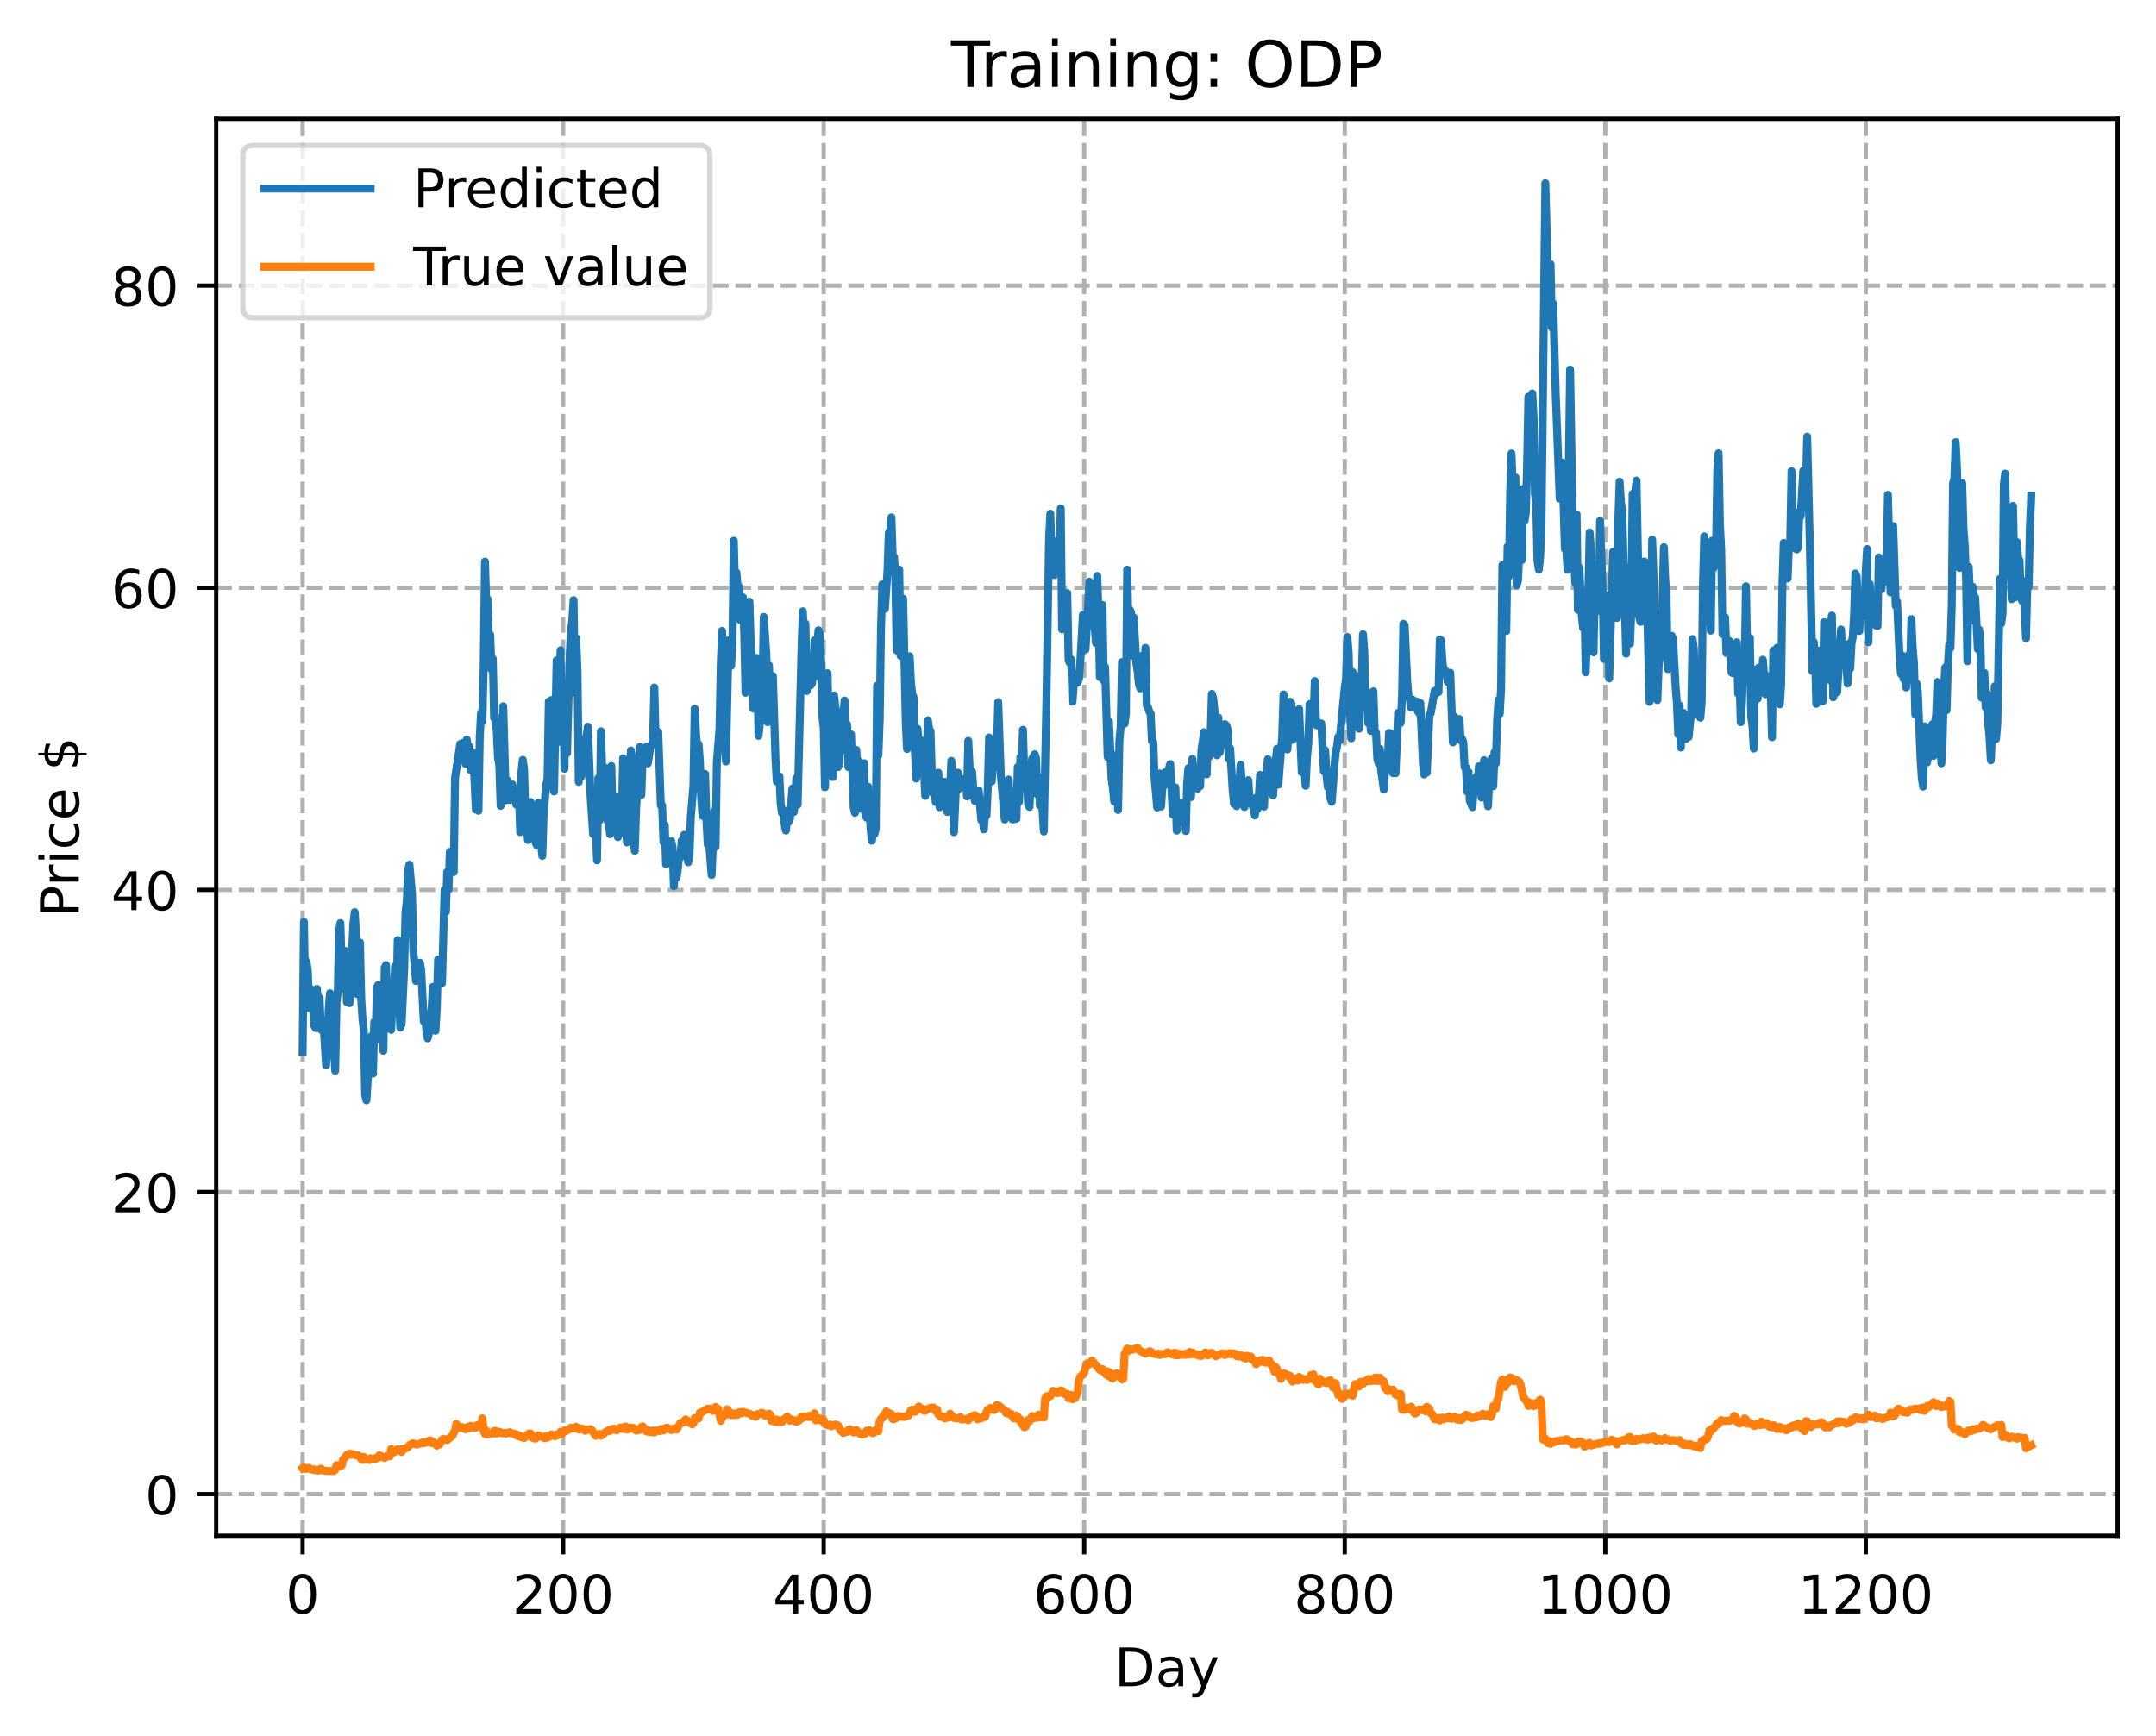 <?xml version="1.0" encoding="utf-8" standalone="no"?>
<!DOCTYPE svg PUBLIC "-//W3C//DTD SVG 1.1//EN"
  "http://www.w3.org/Graphics/SVG/1.1/DTD/svg11.dtd">
<!-- Created with matplotlib (https://matplotlib.org/) -->
<svg height="325.986pt" version="1.1" viewBox="0 0 404.923 325.986" width="404.923pt" xmlns="http://www.w3.org/2000/svg" xmlns:xlink="http://www.w3.org/1999/xlink">
 <defs>
  <style type="text/css">
*{stroke-linecap:butt;stroke-linejoin:round;}
  </style>
 </defs>
 <g id="figure_1">
  <g id="patch_1">
   <path d="M 0 325.986 
L 404.923 325.986 
L 404.923 0 
L 0 0 
z
" style="fill:#ffffff;"/>
  </g>
  <g id="axes_1">
   <g id="patch_2">
    <path d="M 40.603 288.43 
L 397.723 288.43 
L 397.723 22.318 
L 40.603 22.318 
z
" style="fill:#ffffff;"/>
   </g>
   <g id="matplotlib.axis_1">
    <g id="xtick_1">
     <g id="line2d_1">
      <path clip-path="url(#p8fc69ede6c)" d="M 56.836 288.43 
L 56.836 22.318 
" style="fill:none;stroke:#b0b0b0;stroke-dasharray:2.96,1.28;stroke-dashoffset:0;stroke-width:0.8;"/>
     </g>
     <g id="line2d_2">
      <defs>
       <path d="M 0 0 
L 0 3.5 
" id="me4a128074d" style="stroke:#000000;stroke-width:0.8;"/>
      </defs>
      <g>
       <use style="stroke:#000000;stroke-width:0.8;" x="56.836" xlink:href="#me4a128074d" y="288.43"/>
      </g>
     </g>
     <g id="text_1">
      <!-- 0 -->
      <defs>
       <path d="M 31.781 66.406 
Q 24.172 66.406 20.328 58.906 
Q 16.5 51.422 16.5 36.375 
Q 16.5 21.391 20.328 13.891 
Q 24.172 6.391 31.781 6.391 
Q 39.453 6.391 43.281 13.891 
Q 47.125 21.391 47.125 36.375 
Q 47.125 51.422 43.281 58.906 
Q 39.453 66.406 31.781 66.406 
z
M 31.781 74.219 
Q 44.047 74.219 50.516 64.516 
Q 56.984 54.828 56.984 36.375 
Q 56.984 17.969 50.516 8.266 
Q 44.047 -1.422 31.781 -1.422 
Q 19.531 -1.422 13.062 8.266 
Q 6.594 17.969 6.594 36.375 
Q 6.594 54.828 13.062 64.516 
Q 19.531 74.219 31.781 74.219 
z
" id="DejaVuSans-48"/>
      </defs>
      <g transform="translate(53.655 303.029)scale(0.1 -0.1)">
       <use xlink:href="#DejaVuSans-48"/>
      </g>
     </g>
    </g>
    <g id="xtick_2">
     <g id="line2d_3">
      <path clip-path="url(#p8fc69ede6c)" d="M 105.766 288.43 
L 105.766 22.318 
" style="fill:none;stroke:#b0b0b0;stroke-dasharray:2.96,1.28;stroke-dashoffset:0;stroke-width:0.8;"/>
     </g>
     <g id="line2d_4">
      <g>
       <use style="stroke:#000000;stroke-width:0.8;" x="105.766" xlink:href="#me4a128074d" y="288.43"/>
      </g>
     </g>
     <g id="text_2">
      <!-- 200 -->
      <defs>
       <path d="M 19.188 8.297 
L 53.609 8.297 
L 53.609 0 
L 7.328 0 
L 7.328 8.297 
Q 12.938 14.109 22.625 23.891 
Q 32.328 33.688 34.812 36.531 
Q 39.547 41.844 41.422 45.531 
Q 43.312 49.219 43.312 52.781 
Q 43.312 58.594 39.234 62.25 
Q 35.156 65.922 28.609 65.922 
Q 23.969 65.922 18.812 64.312 
Q 13.672 62.703 7.812 59.422 
L 7.812 69.391 
Q 13.766 71.781 18.938 73 
Q 24.125 74.219 28.422 74.219 
Q 39.75 74.219 46.484 68.547 
Q 53.219 62.891 53.219 53.422 
Q 53.219 48.922 51.531 44.891 
Q 49.859 40.875 45.406 35.406 
Q 44.188 33.984 37.641 27.219 
Q 31.109 20.453 19.188 8.297 
z
" id="DejaVuSans-50"/>
      </defs>
      <g transform="translate(96.223 303.029)scale(0.1 -0.1)">
       <use xlink:href="#DejaVuSans-50"/>
       <use x="63.623" xlink:href="#DejaVuSans-48"/>
       <use x="127.246" xlink:href="#DejaVuSans-48"/>
      </g>
     </g>
    </g>
    <g id="xtick_3">
     <g id="line2d_5">
      <path clip-path="url(#p8fc69ede6c)" d="M 154.697 288.43 
L 154.697 22.318 
" style="fill:none;stroke:#b0b0b0;stroke-dasharray:2.96,1.28;stroke-dashoffset:0;stroke-width:0.8;"/>
     </g>
     <g id="line2d_6">
      <g>
       <use style="stroke:#000000;stroke-width:0.8;" x="154.697" xlink:href="#me4a128074d" y="288.43"/>
      </g>
     </g>
     <g id="text_3">
      <!-- 400 -->
      <defs>
       <path d="M 37.797 64.312 
L 12.891 25.391 
L 37.797 25.391 
z
M 35.203 72.906 
L 47.609 72.906 
L 47.609 25.391 
L 58.016 25.391 
L 58.016 17.188 
L 47.609 17.188 
L 47.609 0 
L 37.797 0 
L 37.797 17.188 
L 4.891 17.188 
L 4.891 26.703 
z
" id="DejaVuSans-52"/>
      </defs>
      <g transform="translate(145.153 303.029)scale(0.1 -0.1)">
       <use xlink:href="#DejaVuSans-52"/>
       <use x="63.623" xlink:href="#DejaVuSans-48"/>
       <use x="127.246" xlink:href="#DejaVuSans-48"/>
      </g>
     </g>
    </g>
    <g id="xtick_4">
     <g id="line2d_7">
      <path clip-path="url(#p8fc69ede6c)" d="M 203.628 288.43 
L 203.628 22.318 
" style="fill:none;stroke:#b0b0b0;stroke-dasharray:2.96,1.28;stroke-dashoffset:0;stroke-width:0.8;"/>
     </g>
     <g id="line2d_8">
      <g>
       <use style="stroke:#000000;stroke-width:0.8;" x="203.628" xlink:href="#me4a128074d" y="288.43"/>
      </g>
     </g>
     <g id="text_4">
      <!-- 600 -->
      <defs>
       <path d="M 33.016 40.375 
Q 26.375 40.375 22.484 35.828 
Q 18.609 31.297 18.609 23.391 
Q 18.609 15.531 22.484 10.953 
Q 26.375 6.391 33.016 6.391 
Q 39.656 6.391 43.531 10.953 
Q 47.406 15.531 47.406 23.391 
Q 47.406 31.297 43.531 35.828 
Q 39.656 40.375 33.016 40.375 
z
M 52.594 71.297 
L 52.594 62.312 
Q 48.875 64.062 45.094 64.984 
Q 41.312 65.922 37.594 65.922 
Q 27.828 65.922 22.672 59.328 
Q 17.531 52.734 16.797 39.406 
Q 19.672 43.656 24.016 45.922 
Q 28.375 48.188 33.594 48.188 
Q 44.578 48.188 50.953 41.516 
Q 57.328 34.859 57.328 23.391 
Q 57.328 12.156 50.688 5.359 
Q 44.047 -1.422 33.016 -1.422 
Q 20.359 -1.422 13.672 8.266 
Q 6.984 17.969 6.984 36.375 
Q 6.984 53.656 15.188 63.938 
Q 23.391 74.219 37.203 74.219 
Q 40.922 74.219 44.703 73.484 
Q 48.484 72.75 52.594 71.297 
z
" id="DejaVuSans-54"/>
      </defs>
      <g transform="translate(194.084 303.029)scale(0.1 -0.1)">
       <use xlink:href="#DejaVuSans-54"/>
       <use x="63.623" xlink:href="#DejaVuSans-48"/>
       <use x="127.246" xlink:href="#DejaVuSans-48"/>
      </g>
     </g>
    </g>
    <g id="xtick_5">
     <g id="line2d_9">
      <path clip-path="url(#p8fc69ede6c)" d="M 252.558 288.43 
L 252.558 22.318 
" style="fill:none;stroke:#b0b0b0;stroke-dasharray:2.96,1.28;stroke-dashoffset:0;stroke-width:0.8;"/>
     </g>
     <g id="line2d_10">
      <g>
       <use style="stroke:#000000;stroke-width:0.8;" x="252.558" xlink:href="#me4a128074d" y="288.43"/>
      </g>
     </g>
     <g id="text_5">
      <!-- 800 -->
      <defs>
       <path d="M 31.781 34.625 
Q 24.75 34.625 20.719 30.859 
Q 16.703 27.094 16.703 20.516 
Q 16.703 13.922 20.719 10.156 
Q 24.75 6.391 31.781 6.391 
Q 38.812 6.391 42.859 10.172 
Q 46.922 13.969 46.922 20.516 
Q 46.922 27.094 42.891 30.859 
Q 38.875 34.625 31.781 34.625 
z
M 21.922 38.812 
Q 15.578 40.375 12.031 44.719 
Q 8.5 49.078 8.5 55.328 
Q 8.5 64.062 14.719 69.141 
Q 20.953 74.219 31.781 74.219 
Q 42.672 74.219 48.875 69.141 
Q 55.078 64.062 55.078 55.328 
Q 55.078 49.078 51.531 44.719 
Q 48 40.375 41.703 38.812 
Q 48.828 37.156 52.797 32.312 
Q 56.781 27.484 56.781 20.516 
Q 56.781 9.906 50.312 4.234 
Q 43.844 -1.422 31.781 -1.422 
Q 19.734 -1.422 13.25 4.234 
Q 6.781 9.906 6.781 20.516 
Q 6.781 27.484 10.781 32.312 
Q 14.797 37.156 21.922 38.812 
z
M 18.312 54.391 
Q 18.312 48.734 21.844 45.562 
Q 25.391 42.391 31.781 42.391 
Q 38.141 42.391 41.719 45.562 
Q 45.312 48.734 45.312 54.391 
Q 45.312 60.062 41.719 63.234 
Q 38.141 66.406 31.781 66.406 
Q 25.391 66.406 21.844 63.234 
Q 18.312 60.062 18.312 54.391 
z
" id="DejaVuSans-56"/>
      </defs>
      <g transform="translate(243.015 303.029)scale(0.1 -0.1)">
       <use xlink:href="#DejaVuSans-56"/>
       <use x="63.623" xlink:href="#DejaVuSans-48"/>
       <use x="127.246" xlink:href="#DejaVuSans-48"/>
      </g>
     </g>
    </g>
    <g id="xtick_6">
     <g id="line2d_11">
      <path clip-path="url(#p8fc69ede6c)" d="M 301.489 288.43 
L 301.489 22.318 
" style="fill:none;stroke:#b0b0b0;stroke-dasharray:2.96,1.28;stroke-dashoffset:0;stroke-width:0.8;"/>
     </g>
     <g id="line2d_12">
      <g>
       <use style="stroke:#000000;stroke-width:0.8;" x="301.489" xlink:href="#me4a128074d" y="288.43"/>
      </g>
     </g>
     <g id="text_6">
      <!-- 1000 -->
      <defs>
       <path d="M 12.406 8.297 
L 28.516 8.297 
L 28.516 63.922 
L 10.984 60.406 
L 10.984 69.391 
L 28.422 72.906 
L 38.281 72.906 
L 38.281 8.297 
L 54.391 8.297 
L 54.391 0 
L 12.406 0 
z
" id="DejaVuSans-49"/>
      </defs>
      <g transform="translate(288.764 303.029)scale(0.1 -0.1)">
       <use xlink:href="#DejaVuSans-49"/>
       <use x="63.623" xlink:href="#DejaVuSans-48"/>
       <use x="127.246" xlink:href="#DejaVuSans-48"/>
       <use x="190.869" xlink:href="#DejaVuSans-48"/>
      </g>
     </g>
    </g>
    <g id="xtick_7">
     <g id="line2d_13">
      <path clip-path="url(#p8fc69ede6c)" d="M 350.419 288.43 
L 350.419 22.318 
" style="fill:none;stroke:#b0b0b0;stroke-dasharray:2.96,1.28;stroke-dashoffset:0;stroke-width:0.8;"/>
     </g>
     <g id="line2d_14">
      <g>
       <use style="stroke:#000000;stroke-width:0.8;" x="350.419" xlink:href="#me4a128074d" y="288.43"/>
      </g>
     </g>
     <g id="text_7">
      <!-- 1200 -->
      <g transform="translate(337.694 303.029)scale(0.1 -0.1)">
       <use xlink:href="#DejaVuSans-49"/>
       <use x="63.623" xlink:href="#DejaVuSans-50"/>
       <use x="127.246" xlink:href="#DejaVuSans-48"/>
       <use x="190.869" xlink:href="#DejaVuSans-48"/>
      </g>
     </g>
    </g>
    <g id="text_8">
     <!-- Day -->
     <defs>
      <path d="M 19.672 64.797 
L 19.672 8.109 
L 31.594 8.109 
Q 46.688 8.109 53.688 14.938 
Q 60.688 21.781 60.688 36.531 
Q 60.688 51.172 53.688 57.984 
Q 46.688 64.797 31.594 64.797 
z
M 9.812 72.906 
L 30.078 72.906 
Q 51.266 72.906 61.172 64.094 
Q 71.094 55.281 71.094 36.531 
Q 71.094 17.672 61.125 8.828 
Q 51.172 0 30.078 0 
L 9.812 0 
z
" id="DejaVuSans-68"/>
      <path d="M 34.281 27.484 
Q 23.391 27.484 19.188 25 
Q 14.984 22.516 14.984 16.5 
Q 14.984 11.719 18.141 8.906 
Q 21.297 6.109 26.703 6.109 
Q 34.188 6.109 38.703 11.406 
Q 43.219 16.703 43.219 25.484 
L 43.219 27.484 
z
M 52.203 31.203 
L 52.203 0 
L 43.219 0 
L 43.219 8.297 
Q 40.141 3.328 35.547 0.953 
Q 30.953 -1.422 24.312 -1.422 
Q 15.922 -1.422 10.953 3.297 
Q 6 8.016 6 15.922 
Q 6 25.141 12.172 29.828 
Q 18.359 34.516 30.609 34.516 
L 43.219 34.516 
L 43.219 35.406 
Q 43.219 41.609 39.141 45 
Q 35.062 48.391 27.688 48.391 
Q 23 48.391 18.547 47.266 
Q 14.109 46.141 10.016 43.891 
L 10.016 52.203 
Q 14.938 54.109 19.578 55.047 
Q 24.219 56 28.609 56 
Q 40.484 56 46.344 49.844 
Q 52.203 43.703 52.203 31.203 
z
" id="DejaVuSans-97"/>
      <path d="M 32.172 -5.078 
Q 28.375 -14.844 24.75 -17.812 
Q 21.141 -20.797 15.094 -20.797 
L 7.906 -20.797 
L 7.906 -13.281 
L 13.188 -13.281 
Q 16.891 -13.281 18.938 -11.516 
Q 21 -9.766 23.484 -3.219 
L 25.094 0.875 
L 2.984 54.688 
L 12.5 54.688 
L 29.594 11.922 
L 46.688 54.688 
L 56.203 54.688 
z
" id="DejaVuSans-121"/>
     </defs>
     <g transform="translate(209.29 316.707)scale(0.1 -0.1)">
      <use xlink:href="#DejaVuSans-68"/>
      <use x="77.002" xlink:href="#DejaVuSans-97"/>
      <use x="138.281" xlink:href="#DejaVuSans-121"/>
     </g>
    </g>
   </g>
   <g id="matplotlib.axis_2">
    <g id="ytick_1">
     <g id="line2d_15">
      <path clip-path="url(#p8fc69ede6c)" d="M 40.603 280.618 
L 397.723 280.618 
" style="fill:none;stroke:#b0b0b0;stroke-dasharray:2.96,1.28;stroke-dashoffset:0;stroke-width:0.8;"/>
     </g>
     <g id="line2d_16">
      <defs>
       <path d="M 0 0 
L -3.5 0 
" id="mde2a89b703" style="stroke:#000000;stroke-width:0.8;"/>
      </defs>
      <g>
       <use style="stroke:#000000;stroke-width:0.8;" x="40.603" xlink:href="#mde2a89b703" y="280.618"/>
      </g>
     </g>
     <g id="text_9">
      <!-- 0 -->
      <g transform="translate(27.241 284.418)scale(0.1 -0.1)">
       <use xlink:href="#DejaVuSans-48"/>
      </g>
     </g>
    </g>
    <g id="ytick_2">
     <g id="line2d_17">
      <path clip-path="url(#p8fc69ede6c)" d="M 40.603 223.874 
L 397.723 223.874 
" style="fill:none;stroke:#b0b0b0;stroke-dasharray:2.96,1.28;stroke-dashoffset:0;stroke-width:0.8;"/>
     </g>
     <g id="line2d_18">
      <g>
       <use style="stroke:#000000;stroke-width:0.8;" x="40.603" xlink:href="#mde2a89b703" y="223.874"/>
      </g>
     </g>
     <g id="text_10">
      <!-- 20 -->
      <g transform="translate(20.878 227.673)scale(0.1 -0.1)">
       <use xlink:href="#DejaVuSans-50"/>
       <use x="63.623" xlink:href="#DejaVuSans-48"/>
      </g>
     </g>
    </g>
    <g id="ytick_3">
     <g id="line2d_19">
      <path clip-path="url(#p8fc69ede6c)" d="M 40.603 167.129 
L 397.723 167.129 
" style="fill:none;stroke:#b0b0b0;stroke-dasharray:2.96,1.28;stroke-dashoffset:0;stroke-width:0.8;"/>
     </g>
     <g id="line2d_20">
      <g>
       <use style="stroke:#000000;stroke-width:0.8;" x="40.603" xlink:href="#mde2a89b703" y="167.129"/>
      </g>
     </g>
     <g id="text_11">
      <!-- 40 -->
      <g transform="translate(20.878 170.929)scale(0.1 -0.1)">
       <use xlink:href="#DejaVuSans-52"/>
       <use x="63.623" xlink:href="#DejaVuSans-48"/>
      </g>
     </g>
    </g>
    <g id="ytick_4">
     <g id="line2d_21">
      <path clip-path="url(#p8fc69ede6c)" d="M 40.603 110.385 
L 397.723 110.385 
" style="fill:none;stroke:#b0b0b0;stroke-dasharray:2.96,1.28;stroke-dashoffset:0;stroke-width:0.8;"/>
     </g>
     <g id="line2d_22">
      <g>
       <use style="stroke:#000000;stroke-width:0.8;" x="40.603" xlink:href="#mde2a89b703" y="110.385"/>
      </g>
     </g>
     <g id="text_12">
      <!-- 60 -->
      <g transform="translate(20.878 114.184)scale(0.1 -0.1)">
       <use xlink:href="#DejaVuSans-54"/>
       <use x="63.623" xlink:href="#DejaVuSans-48"/>
      </g>
     </g>
    </g>
    <g id="ytick_5">
     <g id="line2d_23">
      <path clip-path="url(#p8fc69ede6c)" d="M 40.603 53.641 
L 397.723 53.641 
" style="fill:none;stroke:#b0b0b0;stroke-dasharray:2.96,1.28;stroke-dashoffset:0;stroke-width:0.8;"/>
     </g>
     <g id="line2d_24">
      <g>
       <use style="stroke:#000000;stroke-width:0.8;" x="40.603" xlink:href="#mde2a89b703" y="53.641"/>
      </g>
     </g>
     <g id="text_13">
      <!-- 80 -->
      <g transform="translate(20.878 57.44)scale(0.1 -0.1)">
       <use xlink:href="#DejaVuSans-56"/>
       <use x="63.623" xlink:href="#DejaVuSans-48"/>
      </g>
     </g>
    </g>
    <g id="text_14">
     <!-- Price $ -->
     <defs>
      <path d="M 19.672 64.797 
L 19.672 37.406 
L 32.078 37.406 
Q 38.969 37.406 42.719 40.969 
Q 46.484 44.531 46.484 51.125 
Q 46.484 57.672 42.719 61.234 
Q 38.969 64.797 32.078 64.797 
z
M 9.812 72.906 
L 32.078 72.906 
Q 44.344 72.906 50.609 67.359 
Q 56.891 61.812 56.891 51.125 
Q 56.891 40.328 50.609 34.812 
Q 44.344 29.297 32.078 29.297 
L 19.672 29.297 
L 19.672 0 
L 9.812 0 
z
" id="DejaVuSans-80"/>
      <path d="M 41.109 46.297 
Q 39.594 47.172 37.812 47.578 
Q 36.031 48 33.891 48 
Q 26.266 48 22.188 43.047 
Q 18.109 38.094 18.109 28.812 
L 18.109 0 
L 9.078 0 
L 9.078 54.688 
L 18.109 54.688 
L 18.109 46.188 
Q 20.953 51.172 25.484 53.578 
Q 30.031 56 36.531 56 
Q 37.453 56 38.578 55.875 
Q 39.703 55.766 41.062 55.516 
z
" id="DejaVuSans-114"/>
      <path d="M 9.422 54.688 
L 18.406 54.688 
L 18.406 0 
L 9.422 0 
z
M 9.422 75.984 
L 18.406 75.984 
L 18.406 64.594 
L 9.422 64.594 
z
" id="DejaVuSans-105"/>
      <path d="M 48.781 52.594 
L 48.781 44.188 
Q 44.969 46.297 41.141 47.344 
Q 37.312 48.391 33.406 48.391 
Q 24.656 48.391 19.812 42.844 
Q 14.984 37.312 14.984 27.297 
Q 14.984 17.281 19.812 11.734 
Q 24.656 6.203 33.406 6.203 
Q 37.312 6.203 41.141 7.25 
Q 44.969 8.297 48.781 10.406 
L 48.781 2.094 
Q 45.016 0.344 40.984 -0.531 
Q 36.969 -1.422 32.422 -1.422 
Q 20.062 -1.422 12.781 6.344 
Q 5.516 14.109 5.516 27.297 
Q 5.516 40.672 12.859 48.328 
Q 20.219 56 33.016 56 
Q 37.156 56 41.109 55.141 
Q 45.062 54.297 48.781 52.594 
z
" id="DejaVuSans-99"/>
      <path d="M 56.203 29.594 
L 56.203 25.203 
L 14.891 25.203 
Q 15.484 15.922 20.484 11.062 
Q 25.484 6.203 34.422 6.203 
Q 39.594 6.203 44.453 7.469 
Q 49.312 8.734 54.109 11.281 
L 54.109 2.781 
Q 49.266 0.734 44.188 -0.344 
Q 39.109 -1.422 33.891 -1.422 
Q 20.797 -1.422 13.156 6.188 
Q 5.516 13.812 5.516 26.812 
Q 5.516 40.234 12.766 48.109 
Q 20.016 56 32.328 56 
Q 43.359 56 49.781 48.891 
Q 56.203 41.797 56.203 29.594 
z
M 47.219 32.234 
Q 47.125 39.594 43.094 43.984 
Q 39.062 48.391 32.422 48.391 
Q 24.906 48.391 20.391 44.141 
Q 15.875 39.891 15.188 32.172 
z
" id="DejaVuSans-101"/>
      <path id="DejaVuSans-32"/>
      <path d="M 33.797 -14.703 
L 28.906 -14.703 
L 28.859 0 
Q 23.734 0.094 18.609 1.188 
Q 13.484 2.297 8.297 4.5 
L 8.297 13.281 
Q 13.281 10.156 18.375 8.562 
Q 23.484 6.984 28.906 6.938 
L 28.906 29.203 
Q 18.109 30.953 13.203 35.156 
Q 8.297 39.359 8.297 46.688 
Q 8.297 54.641 13.625 59.219 
Q 18.953 63.812 28.906 64.5 
L 28.906 75.984 
L 33.797 75.984 
L 33.797 64.656 
Q 38.328 64.453 42.578 63.688 
Q 46.828 62.938 50.875 61.625 
L 50.875 53.078 
Q 46.828 55.125 42.547 56.25 
Q 38.281 57.375 33.797 57.562 
L 33.797 36.719 
Q 44.875 35.016 50.094 30.609 
Q 55.328 26.219 55.328 18.609 
Q 55.328 10.359 49.781 5.594 
Q 44.234 0.828 33.797 0.094 
z
M 28.906 37.594 
L 28.906 57.625 
Q 23.25 56.984 20.266 54.391 
Q 17.281 51.812 17.281 47.516 
Q 17.281 43.312 20.031 40.969 
Q 22.797 38.625 28.906 37.594 
z
M 33.797 28.219 
L 33.797 7.078 
Q 39.984 7.906 43.141 10.594 
Q 46.297 13.281 46.297 17.672 
Q 46.297 21.969 43.281 24.5 
Q 40.281 27.047 33.797 28.219 
z
" id="DejaVuSans-36"/>
     </defs>
     <g transform="translate(14.798 172.342)rotate(-90)scale(0.1 -0.1)">
      <use xlink:href="#DejaVuSans-80"/>
      <use x="58.553" xlink:href="#DejaVuSans-114"/>
      <use x="99.666" xlink:href="#DejaVuSans-105"/>
      <use x="127.449" xlink:href="#DejaVuSans-99"/>
      <use x="182.43" xlink:href="#DejaVuSans-101"/>
      <use x="243.953" xlink:href="#DejaVuSans-32"/>
      <use x="275.74" xlink:href="#DejaVuSans-36"/>
     </g>
    </g>
   </g>
   <g id="line2d_25">
    <path clip-path="url(#p8fc69ede6c)" d="M 56.836 197.574 
L 57.081 173.141 
L 57.325 187.029 
L 57.57 180.61 
L 57.814 182.484 
L 58.059 189.331 
L 58.304 185.685 
L 58.548 188.23 
L 58.793 189.197 
L 59.038 192.694 
L 59.282 193.089 
L 59.527 185.726 
L 59.772 188.894 
L 60.016 187.394 
L 60.261 193.35 
L 60.506 192.248 
L 60.75 192.226 
L 61.24 200.078 
L 61.484 196.652 
L 61.729 189.682 
L 61.974 186.547 
L 62.218 193.413 
L 62.463 195.52 
L 62.708 196.137 
L 62.952 201.11 
L 63.197 188.225 
L 63.441 186.217 
L 63.686 174.818 
L 63.931 173.359 
L 64.175 181.81 
L 64.42 185.63 
L 64.909 178.614 
L 65.154 188.23 
L 65.399 180.447 
L 65.643 188.414 
L 66.377 173.362 
L 66.622 171.313 
L 66.867 175.455 
L 67.111 186.731 
L 67.356 178.604 
L 67.601 177.011 
L 67.845 187.59 
L 68.09 191.596 
L 68.335 193.483 
L 68.579 205.643 
L 68.824 206.657 
L 69.313 198.863 
L 69.558 200.044 
L 69.802 194.564 
L 70.047 201.634 
L 70.292 191.956 
L 70.536 195.39 
L 70.781 185.452 
L 71.026 184.991 
L 71.27 189.211 
L 71.515 186.361 
L 71.76 189.906 
L 72.004 197.355 
L 72.249 181.728 
L 72.494 181.269 
L 72.738 188.633 
L 72.983 190.44 
L 73.228 190.388 
L 73.472 193.418 
L 73.717 187.159 
L 73.962 185.856 
L 74.206 181.46 
L 74.451 188.393 
L 74.696 176.557 
L 74.94 187.925 
L 75.185 192.999 
L 75.429 192.37 
L 75.919 181.741 
L 76.163 171.33 
L 76.408 169.208 
L 76.653 163.368 
L 76.897 162.4 
L 77.387 167.969 
L 77.631 178.563 
L 78.121 184.241 
L 78.365 183.847 
L 78.61 183.922 
L 78.855 180.816 
L 79.099 182.138 
L 79.589 191.812 
L 79.833 190.463 
L 80.078 193.751 
L 80.323 195.027 
L 80.567 194.029 
L 80.812 191.145 
L 81.056 189.605 
L 81.301 185.335 
L 81.79 193.586 
L 82.035 189.353 
L 82.28 180.212 
L 83.014 184.641 
L 83.503 167.073 
L 83.748 171.252 
L 83.992 163.736 
L 84.237 167.063 
L 84.482 159.999 
L 84.726 160.762 
L 84.971 163.468 
L 85.216 163.787 
L 85.46 146.141 
L 85.95 142.907 
L 86.439 139.729 
L 86.684 140.382 
L 86.928 139.545 
L 87.417 143.44 
L 87.662 138.894 
L 87.907 140.487 
L 88.151 140.222 
L 88.396 144.629 
L 88.641 141.459 
L 88.885 141.423 
L 89.375 152.063 
L 89.619 146.45 
L 89.864 152.278 
L 90.109 138.288 
L 90.353 133.844 
L 90.598 135.465 
L 90.843 125.241 
L 91.087 105.475 
L 91.332 113.547 
L 91.577 112.552 
L 91.821 120.941 
L 92.066 119.232 
L 92.311 125.719 
L 92.555 123.748 
L 92.8 134.839 
L 93.044 134.556 
L 93.289 137.223 
L 93.534 142.333 
L 93.778 143.768 
L 94.023 151.352 
L 94.268 145.908 
L 94.512 132.65 
L 95.002 150.305 
L 95.246 146.522 
L 95.491 149.772 
L 95.736 150.256 
L 95.98 147.504 
L 96.225 147.332 
L 96.47 148.75 
L 96.714 149.401 
L 96.959 151.125 
L 97.204 149.323 
L 97.448 148.851 
L 97.693 156.272 
L 97.938 144.949 
L 98.182 142.717 
L 98.427 144.494 
L 98.672 152.959 
L 99.161 157.771 
L 99.405 152.794 
L 99.65 150.641 
L 99.895 153.685 
L 100.139 151.934 
L 100.384 157.015 
L 100.629 158.376 
L 100.873 158.821 
L 101.118 150.795 
L 101.363 155.664 
L 101.852 160.746 
L 102.097 152.986 
L 102.586 147.407 
L 102.831 146.297 
L 103.075 131.756 
L 103.32 143.492 
L 103.565 131.48 
L 103.809 143.561 
L 104.054 148.649 
L 104.543 124.029 
L 104.788 139.381 
L 105.277 122.121 
L 105.522 138.806 
L 105.766 128.697 
L 106.011 144.389 
L 106.256 130.022 
L 106.5 141.437 
L 106.99 123.09 
L 107.234 118.56 
L 107.479 116.516 
L 107.724 112.708 
L 107.968 130.128 
L 108.213 119.878 
L 108.458 126.143 
L 108.702 146.861 
L 108.947 141.313 
L 109.192 145.832 
L 109.436 142.367 
L 109.681 143.131 
L 109.926 139.025 
L 110.17 138.169 
L 110.415 136.487 
L 110.904 149.295 
L 111.393 156.668 
L 111.638 149.345 
L 112.127 161.589 
L 112.372 146.139 
L 112.617 154.049 
L 112.861 137.343 
L 113.351 152.218 
L 113.595 144.184 
L 113.84 151.445 
L 114.085 154.075 
L 114.329 154.74 
L 114.574 156.673 
L 114.819 143.862 
L 115.063 154.142 
L 115.308 155.934 
L 115.797 149.691 
L 116.042 157.222 
L 116.287 152.213 
L 116.531 156.507 
L 116.776 154.541 
L 117.02 142.427 
L 117.51 155.477 
L 117.754 158.212 
L 118.488 140.957 
L 118.978 157.529 
L 119.222 159.791 
L 119.467 151.828 
L 119.712 148.371 
L 119.956 142.358 
L 120.201 140.277 
L 120.446 149.313 
L 120.69 142.604 
L 120.935 140.843 
L 121.18 141.474 
L 121.424 140.242 
L 121.669 143.377 
L 122.158 140.252 
L 122.403 139.863 
L 122.648 139.045 
L 122.892 129.116 
L 123.137 139.339 
L 123.381 138.757 
L 123.626 137.483 
L 124.115 151.276 
L 124.36 151.264 
L 124.605 158.126 
L 124.849 154.926 
L 125.094 162.329 
L 125.339 161.913 
L 125.583 161.204 
L 125.828 158.154 
L 126.073 158 
L 126.317 159.168 
L 126.562 166.441 
L 126.807 163.112 
L 127.051 164.843 
L 127.296 163.313 
L 127.541 160.719 
L 127.785 161.04 
L 128.03 157.908 
L 128.275 158.434 
L 128.519 156.794 
L 128.764 160.384 
L 129.008 160.109 
L 129.253 161.952 
L 129.498 160.493 
L 129.742 153.456 
L 130.232 147.544 
L 130.476 133.099 
L 130.721 137.94 
L 130.966 140.521 
L 131.21 139.804 
L 131.455 143.139 
L 131.7 150.084 
L 131.944 153.234 
L 132.189 147.237 
L 132.434 145.375 
L 132.678 153.984 
L 132.923 158.608 
L 133.168 158.293 
L 133.657 164.338 
L 134.146 152.348 
L 134.391 159.046 
L 134.636 143.078 
L 135.125 137.003 
L 135.369 124.78 
L 135.614 118.486 
L 135.859 122.808 
L 136.103 136.416 
L 136.348 143.016 
L 136.837 120.263 
L 137.082 123.832 
L 137.327 125.044 
L 137.571 120.428 
L 137.816 101.555 
L 138.061 110.851 
L 138.305 107.538 
L 138.55 110.356 
L 138.795 110.183 
L 139.039 116.457 
L 139.284 113.547 
L 139.529 112.187 
L 139.773 118.872 
L 140.018 130.11 
L 140.263 116.085 
L 140.507 119.52 
L 140.752 113.003 
L 140.996 120.81 
L 141.241 124.125 
L 141.486 133.082 
L 141.73 125.533 
L 141.975 123.554 
L 142.22 125.57 
L 142.464 138.204 
L 142.709 135.879 
L 143.198 129.437 
L 143.443 115.869 
L 143.932 122.986 
L 144.177 135.629 
L 144.422 124.974 
L 144.666 133.363 
L 144.911 132.222 
L 145.156 126.957 
L 145.645 142.66 
L 145.89 146.788 
L 146.134 145.796 
L 146.379 145.809 
L 146.624 150.958 
L 146.868 152.706 
L 147.113 152.105 
L 147.357 154.82 
L 147.602 155.99 
L 147.847 153.711 
L 148.091 154.378 
L 148.336 153.846 
L 148.825 148.083 
L 149.07 152.514 
L 149.315 150.925 
L 149.559 146.186 
L 149.804 151.136 
L 150.538 121.803 
L 150.783 114.803 
L 151.027 120.609 
L 151.272 117.13 
L 151.517 129.777 
L 151.761 124.806 
L 152.006 125.071 
L 152.251 128.694 
L 152.495 128.36 
L 152.74 126.491 
L 152.984 120.273 
L 153.229 127.03 
L 153.474 121.306 
L 153.718 118.362 
L 153.963 119.079 
L 154.208 123.693 
L 154.452 134.676 
L 154.697 136.629 
L 154.942 147.847 
L 155.431 126.443 
L 155.676 138.705 
L 155.92 134.096 
L 156.165 134.674 
L 156.41 145.926 
L 156.654 130.623 
L 156.899 132.883 
L 157.144 133.711 
L 157.388 144.07 
L 157.633 143.367 
L 157.878 136.065 
L 158.122 133.982 
L 158.367 134.789 
L 158.612 131.563 
L 158.856 140.89 
L 159.101 136.04 
L 159.345 144.066 
L 159.835 137.916 
L 160.324 151.574 
L 160.569 152.671 
L 160.813 140.863 
L 161.058 144.769 
L 161.303 142.942 
L 161.792 151.938 
L 162.037 146.123 
L 162.281 143.346 
L 162.526 153.08 
L 162.771 153.578 
L 163.015 147.732 
L 163.505 155.558 
L 163.749 157.905 
L 163.994 155.657 
L 164.239 156.625 
L 164.483 155.657 
L 164.728 128.806 
L 164.972 141.835 
L 165.217 135.152 
L 165.462 117.85 
L 165.706 109.771 
L 166.196 114.347 
L 166.685 107.161 
L 166.93 100.08 
L 167.174 99.676 
L 167.419 97.167 
L 167.664 104.657 
L 167.908 104.61 
L 168.153 108.274 
L 168.398 122.141 
L 168.642 119.879 
L 168.887 106.981 
L 169.132 123.164 
L 169.376 120.232 
L 169.621 112.444 
L 170.11 135.716 
L 170.355 140.677 
L 170.6 139.14 
L 170.844 123.254 
L 171.089 128.291 
L 171.333 130.383 
L 171.578 130.971 
L 171.823 140.924 
L 172.067 146.215 
L 172.312 136.868 
L 172.557 139.697 
L 172.801 139.204 
L 173.046 139.084 
L 173.291 140.08 
L 173.78 149.473 
L 174.269 135.279 
L 174.514 136.986 
L 174.759 137.289 
L 175.003 145.314 
L 175.248 148.976 
L 175.493 147.839 
L 175.737 150.641 
L 175.982 149.372 
L 176.227 145.13 
L 176.471 151.619 
L 176.96 147.303 
L 177.205 147.477 
L 177.45 146.835 
L 177.939 152.49 
L 178.428 148.579 
L 178.673 142.889 
L 178.918 148.312 
L 179.162 156.296 
L 179.652 145.334 
L 179.896 145.122 
L 180.141 148.152 
L 180.386 146.706 
L 180.63 146.808 
L 180.875 146.353 
L 181.12 147.325 
L 181.364 146.128 
L 181.609 149.59 
L 181.854 139.142 
L 182.343 148.897 
L 182.588 145 
L 182.832 148.646 
L 183.077 150.424 
L 183.321 149.066 
L 183.566 148.449 
L 183.811 148.46 
L 184.3 154.036 
L 184.545 153.743 
L 184.789 155.756 
L 185.034 152.482 
L 185.279 153.146 
L 185.523 147.957 
L 185.768 138.507 
L 186.013 141.535 
L 186.257 146.766 
L 186.502 143.571 
L 186.747 142.769 
L 187.236 140.287 
L 187.481 131.866 
L 187.97 145.71 
L 188.704 153.907 
L 188.948 147.853 
L 189.193 151.274 
L 189.438 146.41 
L 189.682 150.509 
L 189.927 151.529 
L 190.172 153.913 
L 190.661 153.814 
L 190.906 153.758 
L 191.15 144.044 
L 191.395 150.581 
L 191.64 142.197 
L 191.884 143.342 
L 192.129 137.071 
L 192.374 145.343 
L 192.618 144.338 
L 192.863 146.655 
L 193.108 151.197 
L 193.352 151.559 
L 193.842 142.547 
L 194.331 141.664 
L 194.575 142.347 
L 194.82 149.199 
L 195.065 146.031 
L 195.309 151.288 
L 195.554 147.97 
L 196.043 156.171 
L 196.533 131.433 
L 197.022 101.171 
L 197.267 96.469 
L 197.511 105.662 
L 197.756 103.885 
L 198.001 107.997 
L 198.245 105.812 
L 198.49 107.68 
L 198.735 101.47 
L 198.979 104.54 
L 199.224 95.474 
L 199.469 118.186 
L 199.713 113.35 
L 199.958 112.449 
L 200.447 111.415 
L 200.692 124.012 
L 200.936 124.518 
L 201.181 123.841 
L 201.426 131.793 
L 201.67 128.499 
L 201.915 128.228 
L 202.16 127.15 
L 202.404 128.181 
L 202.649 127.432 
L 202.894 124.266 
L 203.383 115.479 
L 203.872 121.979 
L 204.606 109.257 
L 204.851 115.912 
L 205.34 114.689 
L 205.83 120.74 
L 206.074 108.168 
L 206.319 115.338 
L 206.563 127.174 
L 206.808 122.842 
L 207.053 113.613 
L 207.297 127.836 
L 207.542 125.278 
L 208.031 142.17 
L 208.276 135.475 
L 208.765 146.302 
L 209.01 147.903 
L 209.255 150.496 
L 209.499 141.824 
L 209.989 152.135 
L 210.233 139.124 
L 210.478 136.438 
L 210.723 124.36 
L 210.967 126.985 
L 211.212 135.911 
L 211.457 134.028 
L 211.701 106.99 
L 211.946 117.738 
L 212.191 114.527 
L 212.435 115.03 
L 212.68 123.13 
L 212.924 115.962 
L 213.414 124.576 
L 213.658 126.092 
L 213.903 128.515 
L 214.148 129.288 
L 214.392 123.185 
L 214.637 127.437 
L 214.882 127.328 
L 215.126 121.672 
L 215.371 132.449 
L 215.616 132.883 
L 215.86 133.665 
L 216.105 134.048 
L 216.35 139.202 
L 216.594 139.419 
L 216.839 145.986 
L 217.328 151.663 
L 217.573 150.018 
L 217.818 145.285 
L 218.062 151.484 
L 218.307 147.812 
L 218.551 147.648 
L 218.796 145.049 
L 219.041 146.072 
L 219.775 143.504 
L 220.264 152.961 
L 220.509 149.016 
L 220.753 147.903 
L 220.998 156.001 
L 221.243 153.81 
L 221.487 152.988 
L 221.732 150.702 
L 222.221 153.534 
L 222.466 152.651 
L 222.711 156.08 
L 222.955 147.029 
L 223.2 144.297 
L 223.689 149.707 
L 223.934 142.54 
L 224.179 145.379 
L 224.423 146.025 
L 224.668 145.001 
L 224.912 148.144 
L 225.157 147.58 
L 225.402 147.663 
L 225.646 140.852 
L 226.136 137.526 
L 226.38 142.675 
L 226.625 145.425 
L 226.87 138.136 
L 227.114 142.089 
L 227.359 138.581 
L 227.604 130.322 
L 227.848 131.183 
L 228.338 135.719 
L 228.582 141.86 
L 228.827 134.772 
L 229.072 141.306 
L 229.561 137.333 
L 229.806 137.758 
L 230.05 136.005 
L 230.295 136.227 
L 230.539 136.876 
L 230.784 142.501 
L 231.029 140.534 
L 231.518 148.462 
L 231.763 150.974 
L 232.007 150.415 
L 232.252 151.412 
L 232.741 148.349 
L 232.986 143.634 
L 233.475 150.885 
L 233.72 151.571 
L 234.209 147.847 
L 234.454 146.522 
L 234.699 150.286 
L 234.943 150.665 
L 235.188 151.286 
L 235.433 151.445 
L 235.677 153.154 
L 235.922 149.824 
L 236.167 151.966 
L 236.411 149.739 
L 236.656 145.531 
L 237.39 151.5 
L 237.634 146.618 
L 237.879 145.127 
L 238.124 142.589 
L 238.368 147.139 
L 238.613 143.559 
L 238.858 148.822 
L 239.102 149.397 
L 239.347 145.299 
L 239.836 140.638 
L 240.081 147.358 
L 240.815 138.168 
L 241.06 130.418 
L 241.304 140.273 
L 241.549 133.388 
L 241.794 140.766 
L 242.283 131.785 
L 242.527 132.059 
L 242.772 138.945 
L 243.017 135.264 
L 243.261 133.884 
L 243.506 134.543 
L 243.751 133.407 
L 243.995 133.177 
L 244.485 145.04 
L 244.729 140.72 
L 245.219 147.582 
L 245.463 142.34 
L 245.708 139.67 
L 245.953 132.249 
L 246.197 133.478 
L 246.442 134.127 
L 246.687 135.307 
L 246.931 127.91 
L 247.176 136.147 
L 247.421 136.256 
L 247.665 135.812 
L 248.155 135.875 
L 248.644 144.838 
L 248.888 140.92 
L 249.133 145.65 
L 249.378 147.855 
L 249.622 148.082 
L 249.867 149.935 
L 250.112 150.595 
L 250.601 144.035 
L 250.846 141.366 
L 251.09 140.316 
L 251.335 138.42 
L 251.58 139.13 
L 252.558 129.134 
L 252.803 127.574 
L 253.048 119.642 
L 253.292 122.632 
L 253.537 133.334 
L 253.782 138.671 
L 254.026 126.216 
L 254.76 128.387 
L 255.005 128.911 
L 255.249 136.872 
L 255.494 126.765 
L 255.739 128.387 
L 255.983 119.12 
L 256.228 122.272 
L 256.473 132.862 
L 256.717 129.952 
L 256.962 135.799 
L 257.207 132.569 
L 257.451 137.256 
L 257.696 135.863 
L 257.941 129.843 
L 258.185 137.572 
L 258.43 137.613 
L 258.675 142.602 
L 258.919 143.406 
L 259.164 140.658 
L 259.409 144.793 
L 259.898 148.3 
L 260.143 144.332 
L 260.387 144.174 
L 260.632 143.132 
L 260.876 137.655 
L 261.121 137.741 
L 261.61 145.192 
L 261.855 141.964 
L 262.1 145.223 
L 262.589 133.88 
L 262.834 135.953 
L 263.078 135.732 
L 263.323 130.691 
L 263.568 117.155 
L 263.812 117.428 
L 264.302 128.088 
L 264.546 130.847 
L 264.791 131.377 
L 265.036 132.92 
L 265.28 131.397 
L 265.525 132.007 
L 265.77 131.748 
L 266.014 131.726 
L 266.259 133.53 
L 266.503 133.899 
L 266.748 132.04 
L 267.237 143.274 
L 267.482 145.467 
L 267.727 140.601 
L 267.971 145.094 
L 268.461 134.211 
L 268.705 133.968 
L 269.439 129.745 
L 269.684 130.283 
L 269.929 129.934 
L 270.173 129.969 
L 270.418 120.081 
L 270.663 120.268 
L 270.907 124.254 
L 271.152 126.139 
L 271.397 125.885 
L 271.641 126.262 
L 271.886 128.077 
L 272.131 127.773 
L 272.375 126.356 
L 272.864 139.428 
L 273.109 134.572 
L 273.354 135.739 
L 273.598 138.081 
L 273.843 137.237 
L 274.088 135.056 
L 274.332 139.049 
L 274.577 138.761 
L 274.822 139.328 
L 275.066 144.044 
L 275.311 144.101 
L 275.556 148.667 
L 275.8 144.967 
L 276.045 150.385 
L 276.534 151.599 
L 276.779 148.094 
L 277.024 148.623 
L 277.268 145.934 
L 277.513 147.792 
L 277.758 143.931 
L 278.247 149.796 
L 278.736 142.776 
L 278.981 147.919 
L 279.225 149.166 
L 279.47 151.43 
L 279.715 145.95 
L 279.959 144.708 
L 280.204 142.376 
L 280.449 147.682 
L 280.693 141.287 
L 280.938 143.364 
L 281.183 135.296 
L 281.427 131.467 
L 281.672 134.04 
L 281.917 129.33 
L 282.161 106.151 
L 282.406 110.464 
L 282.651 118.123 
L 282.895 118.52 
L 283.14 102.664 
L 283.385 108.232 
L 283.629 92.49 
L 283.874 85.17 
L 284.363 97.979 
L 284.608 89.659 
L 284.852 109.933 
L 285.097 109.065 
L 285.342 103.746 
L 285.586 104.108 
L 285.831 105.183 
L 286.076 91.827 
L 286.32 97.884 
L 286.565 96.346 
L 286.81 87.475 
L 287.054 74.514 
L 287.299 75.825 
L 287.544 83.631 
L 287.788 73.885 
L 288.033 78.606 
L 288.278 92.731 
L 288.522 94.762 
L 288.767 105.303 
L 289.012 106.981 
L 289.256 104.586 
L 289.501 99.452 
L 290.235 34.414 
L 290.724 52.41 
L 290.969 60.499 
L 291.213 49.62 
L 291.458 61.5 
L 291.703 57.023 
L 292.192 74.281 
L 292.926 93.63 
L 293.171 91.218 
L 293.415 86.885 
L 293.905 103.067 
L 294.149 103.068 
L 294.394 107.003 
L 294.883 69.41 
L 295.373 98.56 
L 295.862 109.551 
L 296.106 96.6 
L 296.351 114.544 
L 296.596 106.577 
L 297.085 115.663 
L 297.33 117.955 
L 297.574 113.634 
L 297.819 126.268 
L 298.308 111.586 
L 298.553 99.996 
L 298.798 103.176 
L 299.042 109.219 
L 299.287 122.51 
L 299.532 109.504 
L 299.776 108.925 
L 300.266 114.73 
L 300.51 97.822 
L 301 111.368 
L 301.244 123.757 
L 301.734 119.177 
L 301.978 111.777 
L 302.223 127.423 
L 302.957 103.645 
L 303.201 110.122 
L 303.691 116.057 
L 303.935 97.922 
L 304.18 90.467 
L 304.425 94.203 
L 304.669 96.045 
L 305.403 122.766 
L 305.648 111.722 
L 305.893 106.627 
L 306.137 120.855 
L 306.382 114.581 
L 306.627 92.748 
L 306.871 94.942 
L 307.361 90.247 
L 307.85 115.811 
L 308.094 116.78 
L 308.339 116.704 
L 308.584 107.225 
L 308.828 105.448 
L 309.073 111.776 
L 309.318 112.997 
L 309.807 131.81 
L 310.052 126.079 
L 310.296 101.352 
L 310.541 107.977 
L 310.786 122.614 
L 311.03 119.56 
L 311.275 131.49 
L 311.52 124.982 
L 312.009 121.666 
L 312.498 102.774 
L 312.743 108.744 
L 312.988 111.975 
L 313.232 125.659 
L 313.722 120.366 
L 313.966 119.411 
L 314.211 120.01 
L 314.7 128.993 
L 314.945 132.105 
L 315.189 137.938 
L 315.434 132.48 
L 315.679 140.397 
L 315.923 134.35 
L 316.168 133.882 
L 316.413 134.677 
L 316.657 138.757 
L 316.902 138.036 
L 317.147 138.408 
L 317.636 133.672 
L 317.881 120.021 
L 318.125 121.774 
L 318.37 130.019 
L 318.615 134.113 
L 318.859 133.124 
L 319.104 133.021 
L 319.349 134.799 
L 319.593 131.899 
L 319.838 109.773 
L 320.082 100.727 
L 320.816 116.019 
L 321.061 112.882 
L 321.306 118.446 
L 321.55 101.557 
L 321.795 106.725 
L 322.284 104.243 
L 322.529 88.437 
L 322.774 85.122 
L 323.018 98.394 
L 323.263 103.32 
L 323.508 119.067 
L 323.752 118.269 
L 323.997 115.971 
L 324.242 122.657 
L 324.486 122.408 
L 324.731 120.343 
L 325.22 126.311 
L 325.465 126.433 
L 325.71 123.187 
L 325.954 125.493 
L 326.199 120.631 
L 326.443 130.261 
L 326.688 127.279 
L 326.933 135.642 
L 327.177 131.59 
L 327.422 123.907 
L 327.667 125.682 
L 327.911 110.102 
L 328.156 124.256 
L 328.401 122.564 
L 328.645 119.799 
L 328.89 134.563 
L 329.135 136.351 
L 329.379 140.591 
L 329.624 125.747 
L 330.113 131.215 
L 330.358 125.364 
L 330.847 129.567 
L 331.092 123.901 
L 331.581 130.398 
L 331.826 126.913 
L 332.07 129.306 
L 332.315 127.191 
L 332.56 129.391 
L 332.804 138.463 
L 333.049 122.169 
L 333.294 126.634 
L 333.538 127.625 
L 333.783 121.631 
L 334.028 121.764 
L 334.272 132.279 
L 334.517 128.636 
L 334.762 110.01 
L 335.006 101.963 
L 335.496 105.047 
L 335.74 108.653 
L 335.985 102.559 
L 336.23 101.669 
L 336.474 88.51 
L 336.719 99.026 
L 336.964 102.911 
L 337.208 97.893 
L 337.453 103.189 
L 337.698 102.894 
L 337.942 96.049 
L 338.187 96.916 
L 338.676 88.431 
L 338.921 93.788 
L 339.165 91.64 
L 339.41 82.008 
L 339.899 101.761 
L 340.389 126.008 
L 340.633 120.583 
L 340.878 122.496 
L 341.123 132.19 
L 341.612 127.22 
L 341.857 129.466 
L 342.101 122.026 
L 342.346 131.686 
L 342.591 116.858 
L 342.835 127.4 
L 343.08 122.016 
L 343.325 125.761 
L 343.569 127.703 
L 343.814 117.207 
L 344.058 115.598 
L 344.303 130.955 
L 344.548 129.893 
L 344.792 127.934 
L 345.037 130.012 
L 345.771 118.229 
L 346.016 122.749 
L 346.26 121.641 
L 346.505 124.998 
L 346.75 124.631 
L 346.994 128.362 
L 347.239 120.905 
L 347.484 125.574 
L 347.728 120.944 
L 347.973 119.597 
L 348.218 115.576 
L 348.462 107.703 
L 348.707 108.28 
L 349.196 118.508 
L 349.441 113.676 
L 349.686 114.819 
L 349.93 114.966 
L 350.175 115.702 
L 350.419 107.069 
L 350.664 103.106 
L 350.909 120.615 
L 351.153 109.664 
L 351.398 114.124 
L 351.643 113.577 
L 351.887 115.983 
L 352.132 115.63 
L 352.377 117.512 
L 352.621 117.567 
L 352.866 104.694 
L 353.111 109.582 
L 353.355 110.709 
L 353.6 106.946 
L 353.845 106.526 
L 354.089 109.191 
L 354.334 105.843 
L 354.579 92.933 
L 355.068 111.272 
L 355.313 100.745 
L 355.557 98.801 
L 356.046 113.771 
L 356.291 112.968 
L 356.78 123.639 
L 357.025 126.581 
L 357.27 123.128 
L 357.514 127.483 
L 357.759 126.823 
L 358.004 129.115 
L 358.248 124.511 
L 358.493 123.002 
L 358.738 125.854 
L 358.982 116.271 
L 359.227 121.734 
L 359.472 124.56 
L 359.716 134.192 
L 359.961 128.386 
L 360.206 130.105 
L 360.695 142.316 
L 360.94 146.119 
L 361.184 147.737 
L 361.429 136.417 
L 361.674 137.078 
L 361.918 143.219 
L 362.163 142.156 
L 362.407 138.165 
L 362.897 136.058 
L 363.141 141.959 
L 363.386 135.74 
L 363.631 134.365 
L 363.875 128.088 
L 364.12 130.834 
L 364.609 143.371 
L 364.854 138.725 
L 365.099 128.989 
L 365.343 125.372 
L 365.588 133.387 
L 365.833 125.183 
L 366.077 121.09 
L 366.322 121.683 
L 366.567 113.649 
L 366.811 90.725 
L 367.056 89.943 
L 367.301 83.031 
L 367.545 87.989 
L 368.034 106.671 
L 368.279 91.861 
L 368.524 90.762 
L 368.768 99.3 
L 369.013 102.452 
L 369.258 108.792 
L 369.502 124.183 
L 369.747 106.46 
L 370.236 116.549 
L 370.481 110.186 
L 370.726 112.053 
L 370.97 112.219 
L 371.46 121.908 
L 371.704 118.251 
L 371.949 120.842 
L 372.194 131.044 
L 372.438 127.163 
L 372.683 126.366 
L 372.928 132.828 
L 373.172 130.333 
L 373.417 135.993 
L 373.662 138.412 
L 373.906 142.8 
L 374.151 137.196 
L 374.395 136.343 
L 374.64 128.898 
L 374.885 138.787 
L 375.129 135.885 
L 375.619 108.711 
L 375.863 117.105 
L 376.108 115.266 
L 376.353 90.946 
L 376.597 88.943 
L 376.842 99.818 
L 377.576 105.633 
L 377.821 112.528 
L 378.065 95.012 
L 378.31 106.46 
L 378.555 112.172 
L 378.799 101.803 
L 379.044 104.945 
L 379.289 105.212 
L 379.533 111.707 
L 379.778 112.853 
L 380.022 109.147 
L 380.512 119.86 
L 380.756 110.24 
L 381.001 110.231 
L 381.246 98.955 
L 381.49 93.172 
L 381.49 93.172 
" style="fill:none;stroke:#1f77b4;stroke-linecap:square;stroke-width:1.5;"/>
   </g>
   <g id="line2d_26">
    <path clip-path="url(#p8fc69ede6c)" d="M 56.836 275.738 
L 57.081 275.568 
L 57.325 275.909 
L 58.059 275.682 
L 58.304 275.937 
L 58.793 276.05 
L 59.038 275.965 
L 59.282 276.136 
L 59.527 276.079 
L 59.772 276.221 
L 60.261 275.823 
L 60.506 276.107 
L 60.995 276.221 
L 61.484 276.277 
L 61.974 276.277 
L 62.708 276.277 
L 62.952 276.05 
L 63.197 275.171 
L 63.441 275.341 
L 63.686 275.284 
L 63.931 275.398 
L 64.175 275.256 
L 64.42 274.121 
L 64.909 273.61 
L 65.154 273.242 
L 65.399 273.27 
L 65.643 272.986 
L 65.888 273.213 
L 66.133 273.1 
L 66.867 273.327 
L 67.356 273.355 
L 67.601 273.61 
L 67.845 274.036 
L 68.09 274.178 
L 68.335 273.639 
L 68.579 274.149 
L 68.824 274.036 
L 69.069 274.064 
L 69.313 274.206 
L 69.558 273.894 
L 69.802 273.979 
L 70.292 273.951 
L 70.536 274.008 
L 70.781 273.724 
L 71.026 273.781 
L 71.27 273.298 
L 72.249 273.837 
L 72.738 273.469 
L 73.228 273.497 
L 73.472 272.135 
L 73.962 272.788 
L 74.206 272.504 
L 74.696 272.192 
L 74.94 272.476 
L 75.185 272.22 
L 75.429 272.702 
L 75.674 272.107 
L 75.919 272.163 
L 76.653 271.766 
L 76.897 271.397 
L 77.142 271.341 
L 77.387 271.114 
L 77.631 271.085 
L 78.121 271.284 
L 78.365 271.312 
L 79.344 270.915 
L 79.589 271.057 
L 79.833 270.858 
L 80.078 270.915 
L 80.567 270.575 
L 80.812 270.518 
L 81.056 271.029 
L 81.301 270.773 
L 81.546 271.057 
L 81.79 271.17 
L 82.035 271.511 
L 82.28 271.341 
L 82.524 271.312 
L 83.014 270.404 
L 83.258 270.234 
L 83.992 270.461 
L 84.971 269.638 
L 85.46 268.617 
L 85.705 267.425 
L 85.95 267.908 
L 86.194 267.879 
L 86.439 268.135 
L 86.684 268.22 
L 86.928 268.049 
L 87.173 268.333 
L 87.417 268.447 
L 87.662 268.333 
L 87.907 267.964 
L 88.151 268.191 
L 88.396 267.794 
L 88.641 267.851 
L 88.885 268.106 
L 89.13 267.879 
L 89.375 268.135 
L 89.619 267.652 
L 89.864 267.964 
L 90.109 267.851 
L 90.353 267.595 
L 90.598 266.375 
L 90.843 268.759 
L 91.087 269.326 
L 91.332 268.674 
L 91.577 269.468 
L 92.066 269.184 
L 92.555 269.241 
L 92.8 268.759 
L 93.044 268.73 
L 93.289 269.241 
L 93.534 268.872 
L 94.023 268.986 
L 94.268 269.184 
L 94.757 269.128 
L 95.002 269.241 
L 95.246 269.071 
L 95.491 269.128 
L 95.736 268.986 
L 95.98 269.184 
L 96.714 269.298 
L 96.959 269.582 
L 97.204 269.468 
L 97.448 269.78 
L 97.693 269.723 
L 97.938 269.95 
L 98.182 269.922 
L 98.427 270.092 
L 98.916 269.525 
L 99.405 269.213 
L 99.65 269.241 
L 99.895 269.979 
L 100.384 270.177 
L 100.629 270.177 
L 101.118 269.553 
L 101.607 269.78 
L 102.341 270.121 
L 102.586 269.667 
L 102.831 270.007 
L 103.075 269.865 
L 103.565 269.411 
L 103.809 269.638 
L 104.299 269.723 
L 104.543 269.411 
L 104.788 269.553 
L 105.032 269.326 
L 105.277 268.901 
L 105.522 269.326 
L 106.011 268.645 
L 106.256 268.787 
L 106.745 268.503 
L 106.99 268.39 
L 107.234 268.135 
L 107.479 268.305 
L 107.724 268.305 
L 108.213 267.964 
L 108.702 268.475 
L 109.192 268.276 
L 109.436 268.475 
L 109.681 268.475 
L 109.926 268.73 
L 110.17 268.503 
L 110.415 268.56 
L 110.904 268.39 
L 111.149 268.589 
L 111.883 269.667 
L 112.617 269.298 
L 112.861 269.638 
L 113.351 269.298 
L 113.84 268.872 
L 114.085 268.844 
L 114.329 268.617 
L 114.574 268.73 
L 114.819 268.447 
L 115.308 268.305 
L 115.797 268.645 
L 116.531 268.106 
L 116.776 268.135 
L 117.02 268.39 
L 117.265 267.993 
L 117.51 267.908 
L 117.754 268.503 
L 117.999 268.276 
L 118.244 268.333 
L 118.488 268.106 
L 118.978 268.191 
L 119.467 268.702 
L 119.712 268.589 
L 119.956 268.617 
L 120.446 268.021 
L 120.69 267.879 
L 121.424 268.844 
L 121.669 268.589 
L 121.914 268.929 
L 122.158 268.844 
L 122.403 268.986 
L 122.648 268.674 
L 122.892 269.042 
L 123.137 268.702 
L 123.381 268.645 
L 123.871 268.787 
L 124.115 268.39 
L 124.36 268.447 
L 124.605 268.674 
L 125.094 268.135 
L 125.339 268.135 
L 126.073 268.589 
L 126.562 268.305 
L 127.051 268.503 
L 127.785 267.227 
L 128.275 267.198 
L 128.764 266.574 
L 129.008 266.744 
L 129.253 267.113 
L 129.498 267.028 
L 129.742 267.198 
L 129.987 267.51 
L 130.232 267.283 
L 130.476 266.319 
L 131.21 266.404 
L 131.455 265.297 
L 131.7 265.326 
L 132.434 264.815 
L 132.678 264.758 
L 132.923 264.56 
L 133.657 264.673 
L 133.902 264.985 
L 134.146 264.758 
L 134.391 264.248 
L 134.636 264.503 
L 134.88 264.588 
L 135.369 266.858 
L 135.859 265.695 
L 136.103 265.836 
L 136.593 264.673 
L 137.082 265.326 
L 137.327 265.78 
L 137.816 265.468 
L 138.061 265.78 
L 138.305 265.666 
L 138.55 265.695 
L 138.795 265.241 
L 139.039 265.184 
L 139.284 265.439 
L 139.529 265.155 
L 140.996 265.609 
L 141.241 265.893 
L 141.73 265.893 
L 141.975 266.092 
L 142.22 265.609 
L 142.464 265.638 
L 142.954 265.354 
L 143.198 265.354 
L 143.688 265.893 
L 144.422 265.496 
L 144.666 265.695 
L 144.911 266.886 
L 145.156 266.915 
L 145.4 266.574 
L 145.645 267.056 
L 145.89 266.602 
L 146.134 267.085 
L 146.624 266.886 
L 146.868 267.085 
L 147.113 266.631 
L 147.357 266.546 
L 147.847 266.035 
L 148.336 266.829 
L 148.581 266.546 
L 148.825 266.773 
L 149.315 266.744 
L 149.559 267.056 
L 149.804 266.773 
L 150.049 266.829 
L 150.538 266.063 
L 150.783 266.319 
L 151.027 266.007 
L 151.761 266.12 
L 152.006 265.893 
L 152.251 266.12 
L 152.74 266.035 
L 152.984 265.439 
L 153.229 266.773 
L 153.474 266.461 
L 153.718 266.347 
L 154.208 266.801 
L 154.452 266.461 
L 154.697 266.688 
L 154.942 267.482 
L 155.676 267.737 
L 155.92 267.539 
L 156.165 267.879 
L 156.41 267.681 
L 156.654 267.681 
L 156.899 267.539 
L 157.388 267.709 
L 157.878 268.73 
L 158.122 268.844 
L 158.367 269.128 
L 159.101 268.901 
L 159.345 268.56 
L 159.59 268.418 
L 160.079 268.702 
L 160.324 269.042 
L 160.569 268.872 
L 160.813 268.56 
L 161.547 269.326 
L 162.037 269.44 
L 162.281 269.128 
L 162.526 269.213 
L 162.771 268.702 
L 163.015 268.759 
L 163.26 268.589 
L 163.749 269.071 
L 163.994 269.184 
L 164.239 269.014 
L 164.483 268.589 
L 164.728 268.56 
L 164.972 268.787 
L 165.217 266.915 
L 165.462 266.432 
L 165.706 266.29 
L 165.951 265.751 
L 166.196 265.78 
L 166.44 265.07 
L 166.685 265.609 
L 166.93 265.354 
L 167.174 265.609 
L 167.419 265.581 
L 167.664 266.517 
L 167.908 266.517 
L 168.153 266.319 
L 168.398 266.319 
L 168.642 265.95 
L 169.866 266.12 
L 170.355 265.922 
L 170.6 265.865 
L 171.089 264.843 
L 171.333 264.758 
L 171.578 265.127 
L 171.823 265.155 
L 172.067 264.928 
L 172.557 264.134 
L 172.801 264.531 
L 173.046 264.616 
L 173.291 264.56 
L 173.535 264.957 
L 173.78 264.957 
L 174.025 264.702 
L 174.269 264.673 
L 174.514 264.475 
L 175.248 264.333 
L 175.737 265.042 
L 175.982 264.702 
L 176.227 265.666 
L 176.716 266.092 
L 177.205 266.063 
L 177.45 266.404 
L 177.694 266.12 
L 178.184 266.262 
L 178.428 265.496 
L 179.162 266.319 
L 179.896 266.404 
L 180.141 266.375 
L 180.386 266.12 
L 180.63 266.602 
L 181.364 266.546 
L 181.609 266.461 
L 181.854 266.744 
L 182.343 266.092 
L 182.588 266.12 
L 182.832 265.865 
L 183.077 265.78 
L 183.321 265.922 
L 183.566 266.574 
L 184.055 266.29 
L 184.3 266.404 
L 184.789 265.978 
L 185.034 266.092 
L 185.279 265.184 
L 185.523 264.73 
L 185.768 264.673 
L 186.013 264.418 
L 186.257 264.758 
L 186.747 264.815 
L 186.991 264.645 
L 187.236 263.879 
L 187.481 264.276 
L 187.725 264.077 
L 188.704 264.928 
L 188.948 265.411 
L 189.193 265.155 
L 189.438 265.553 
L 189.927 265.553 
L 190.416 266.404 
L 190.661 266.29 
L 190.906 265.893 
L 191.15 266.063 
L 191.395 266.716 
L 191.64 266.574 
L 191.884 267.34 
L 192.374 268.049 
L 192.618 267.964 
L 193.108 266.688 
L 193.352 266.943 
L 193.842 265.95 
L 194.086 266.375 
L 194.331 266.12 
L 194.575 266.29 
L 194.82 266.262 
L 195.065 265.695 
L 195.309 266.063 
L 195.554 266.177 
L 195.799 265.808 
L 196.043 266.234 
L 196.288 262.659 
L 196.533 262.233 
L 196.777 262.545 
L 197.022 262.176 
L 197.267 262.205 
L 197.756 261.212 
L 198.001 261.552 
L 198.245 261.354 
L 198.49 261.637 
L 198.979 261.581 
L 199.224 261.127 
L 199.469 261.212 
L 199.958 261.808 
L 200.447 261.808 
L 200.692 262.602 
L 200.936 262.574 
L 201.181 261.978 
L 201.426 262.801 
L 201.915 262.602 
L 202.404 261.552 
L 202.649 259.226 
L 202.894 258.516 
L 203.383 258.148 
L 203.628 257.807 
L 204.117 256.076 
L 204.362 256.388 
L 204.606 255.963 
L 205.096 255.537 
L 206.074 256.701 
L 206.563 257.296 
L 206.808 257.353 
L 207.053 257.126 
L 207.297 257.665 
L 207.542 257.722 
L 207.787 258.204 
L 208.031 257.552 
L 208.276 258.488 
L 208.521 257.807 
L 208.765 258.8 
L 209.01 258.885 
L 209.255 258.119 
L 209.499 258.431 
L 209.744 257.921 
L 209.989 258.148 
L 210.233 258.601 
L 210.478 258.176 
L 210.723 259.055 
L 210.967 258.97 
L 211.212 254.289 
L 211.701 253.268 
L 211.946 253.721 
L 212.191 253.381 
L 212.435 253.523 
L 213.658 253.154 
L 213.903 253.551 
L 215.126 254.232 
L 215.86 253.778 
L 216.105 253.807 
L 216.35 254.119 
L 217.084 254.346 
L 217.328 254.346 
L 217.573 254.232 
L 217.818 254.488 
L 218.062 254.289 
L 218.796 254.346 
L 219.285 253.977 
L 220.264 254.402 
L 220.509 254.09 
L 220.753 254.516 
L 220.998 254.119 
L 221.243 254.544 
L 221.487 254.289 
L 221.977 254.459 
L 222.221 254.317 
L 222.466 254.317 
L 222.711 254.459 
L 222.955 254.147 
L 223.2 254.374 
L 223.445 253.92 
L 223.689 254.346 
L 223.934 254.034 
L 224.179 254.119 
L 224.423 254.374 
L 224.912 254.402 
L 225.157 254.629 
L 225.402 254.459 
L 225.646 254.658 
L 226.38 254.005 
L 226.625 254.402 
L 226.87 254.544 
L 227.359 254.119 
L 227.604 254.09 
L 228.093 254.488 
L 228.338 254.714 
L 229.072 254.402 
L 229.561 254.175 
L 229.806 254.204 
L 230.05 254.488 
L 230.539 254.232 
L 230.784 254.317 
L 231.029 254.147 
L 231.273 254.346 
L 231.518 254.175 
L 232.007 254.261 
L 232.252 254.686 
L 232.497 254.771 
L 232.741 254.516 
L 232.986 254.629 
L 233.231 254.573 
L 233.475 254.97 
L 233.72 254.97 
L 233.965 255.168 
L 234.209 254.629 
L 234.699 254.941 
L 234.943 254.771 
L 235.188 255.395 
L 235.677 255.509 
L 235.922 256.218 
L 236.411 255.793 
L 236.656 255.509 
L 237.145 255.395 
L 237.39 255.849 
L 237.634 255.906 
L 238.124 255.566 
L 238.368 255.509 
L 238.613 256.218 
L 238.858 256.19 
L 239.347 257.608 
L 239.592 256.729 
L 239.836 257.126 
L 240.081 258.006 
L 240.326 258.119 
L 240.57 258.97 
L 240.815 258.573 
L 241.06 257.921 
L 241.794 258.204 
L 242.038 258.516 
L 242.283 258.403 
L 242.527 259.169 
L 242.772 259.481 
L 243.017 258.914 
L 243.261 259.226 
L 243.506 259.197 
L 243.751 259.282 
L 243.995 258.601 
L 244.485 258.885 
L 244.729 259.169 
L 244.974 259.055 
L 245.463 259.169 
L 245.708 259.084 
L 245.953 258.828 
L 246.197 258.261 
L 246.442 258.431 
L 246.687 258.119 
L 246.931 259.311 
L 247.176 258.97 
L 247.421 259.85 
L 247.665 260.02 
L 247.91 258.942 
L 248.155 259.396 
L 248.399 259.509 
L 248.644 259.481 
L 248.888 259.708 
L 249.133 259.765 
L 249.378 259.396 
L 249.622 259.368 
L 249.867 259.226 
L 250.112 259.736 
L 250.356 260.588 
L 250.601 260.729 
L 250.846 259.765 
L 251.335 262.035 
L 251.58 261.751 
L 252.069 262.744 
L 252.314 262.46 
L 252.558 261.779 
L 252.803 262.035 
L 253.048 261.751 
L 253.292 261.921 
L 253.537 261.666 
L 254.026 262.148 
L 254.515 259.935 
L 254.76 260.389 
L 255.249 260.389 
L 255.494 259.538 
L 255.739 259.595 
L 255.983 259.907 
L 256.228 259.424 
L 256.473 259.538 
L 256.717 259.453 
L 256.962 258.999 
L 257.207 258.999 
L 257.451 259.396 
L 257.941 259.311 
L 258.185 258.772 
L 258.43 258.715 
L 258.675 259.368 
L 258.919 258.914 
L 259.164 258.743 
L 259.409 259.424 
L 259.653 259.282 
L 259.898 259.453 
L 260.143 260.701 
L 260.387 260.588 
L 260.632 261.297 
L 261.121 261.013 
L 261.366 261.24 
L 261.61 261.013 
L 262.1 261.921 
L 262.344 262.063 
L 262.589 262.063 
L 262.834 261.808 
L 263.078 261.808 
L 263.323 264.758 
L 263.568 264.56 
L 263.812 264.787 
L 264.057 264.503 
L 264.302 264.418 
L 264.546 264.673 
L 265.036 264.191 
L 265.525 265.269 
L 265.77 265.496 
L 266.014 265.354 
L 266.503 264.73 
L 266.993 264.758 
L 267.237 264.872 
L 267.482 264.616 
L 267.727 265.042 
L 267.971 264.219 
L 268.461 264.588 
L 268.705 265.439 
L 268.95 265.524 
L 269.439 266.546 
L 269.684 266.489 
L 269.929 266.602 
L 270.173 266.319 
L 270.418 266.801 
L 270.663 266.29 
L 270.907 266.234 
L 271.152 266.546 
L 271.641 266.234 
L 271.886 266.375 
L 272.131 266.007 
L 272.62 266.461 
L 273.109 266.092 
L 273.354 266.177 
L 273.598 266.574 
L 273.843 266.659 
L 274.088 266.347 
L 274.332 266.688 
L 274.577 266.602 
L 274.822 266.347 
L 275.066 265.893 
L 275.311 265.723 
L 275.556 265.978 
L 275.8 265.808 
L 276.045 266.177 
L 276.29 266.319 
L 277.268 266.205 
L 277.513 265.836 
L 278.002 265.978 
L 278.491 265.524 
L 278.736 265.836 
L 278.981 265.922 
L 279.47 265.609 
L 279.959 266.148 
L 280.204 265.695 
L 280.449 264.077 
L 280.938 264.56 
L 281.183 262.999 
L 281.427 262.63 
L 281.917 259.509 
L 282.161 259.084 
L 282.651 260.474 
L 282.895 259.197 
L 283.14 259.765 
L 283.629 258.687 
L 283.874 259.169 
L 284.118 258.885 
L 284.363 259.424 
L 284.852 259.197 
L 285.342 259.509 
L 285.586 260.048 
L 286.076 262.347 
L 286.565 263.028 
L 286.81 263.226 
L 287.054 264.049 
L 287.299 263.453 
L 287.544 263.538 
L 287.788 263.935 
L 288.033 264.077 
L 288.278 263.992 
L 288.522 263.453 
L 288.767 263.765 
L 289.256 262.857 
L 289.501 263.34 
L 289.746 270.319 
L 289.99 270.461 
L 290.235 270.177 
L 290.724 271.029 
L 290.969 270.66 
L 291.213 271.17 
L 291.458 270.887 
L 291.703 270.802 
L 291.947 270.858 
L 292.192 270.66 
L 292.437 270.688 
L 293.171 270.489 
L 293.66 270.546 
L 293.905 270.489 
L 294.149 270.291 
L 294.394 270.376 
L 294.639 270.631 
L 295.128 270.773 
L 295.373 271.255 
L 295.617 271.057 
L 295.862 271.312 
L 296.106 271.255 
L 296.351 270.745 
L 296.596 270.83 
L 296.84 270.745 
L 297.33 270.972 
L 297.574 271.709 
L 298.553 270.972 
L 298.798 271.482 
L 299.287 271.369 
L 300.021 271.114 
L 300.266 271.17 
L 300.51 271 
L 300.755 271.085 
L 301.489 270.773 
L 302.223 270.83 
L 302.712 270.376 
L 303.201 270.802 
L 303.446 270.66 
L 303.691 271.284 
L 303.935 270.745 
L 304.914 270.433 
L 305.159 270.546 
L 305.403 270.319 
L 305.648 270.291 
L 305.893 269.922 
L 306.137 269.894 
L 306.382 270.631 
L 306.871 270.631 
L 307.116 270.603 
L 307.361 270.234 
L 307.85 270.376 
L 308.584 270.121 
L 309.073 270.348 
L 309.318 270.092 
L 309.562 270.376 
L 309.807 269.979 
L 310.052 269.979 
L 310.296 270.206 
L 310.541 269.78 
L 311.03 270.575 
L 311.275 270.461 
L 311.52 270.206 
L 312.009 270.546 
L 312.743 270.092 
L 312.988 270.404 
L 313.232 270.348 
L 313.722 270.631 
L 314.211 270.461 
L 314.945 270.631 
L 315.189 270.603 
L 315.434 270.461 
L 315.679 271.057 
L 315.923 271 
L 316.168 271.369 
L 316.413 271.142 
L 316.657 271.369 
L 317.147 271.426 
L 317.391 271.199 
L 318.125 271.624 
L 318.37 271.511 
L 318.615 271.766 
L 319.104 271.681 
L 319.349 271.965 
L 319.593 270.66 
L 319.838 270.461 
L 320.082 270.489 
L 320.327 270.234 
L 320.572 270.262 
L 320.816 269.667 
L 321.061 268.645 
L 321.306 268.844 
L 321.55 268.333 
L 321.795 268.333 
L 322.529 267.34 
L 322.774 267.482 
L 323.018 266.943 
L 323.263 266.716 
L 323.752 266.886 
L 324.486 266.829 
L 324.731 266.886 
L 325.22 266.716 
L 325.71 265.922 
L 325.954 266.12 
L 326.199 266.971 
L 326.688 267.369 
L 326.933 267 
L 327.177 267.17 
L 327.667 266.375 
L 327.911 266.574 
L 328.156 267.397 
L 328.645 267.198 
L 328.89 267.482 
L 329.135 267.51 
L 329.379 267.794 
L 329.624 267.794 
L 329.869 267.425 
L 330.603 267.652 
L 330.847 267 
L 331.337 267.595 
L 331.826 267.283 
L 332.315 267.964 
L 332.56 267.908 
L 332.804 268.078 
L 333.049 267.652 
L 333.294 267.794 
L 333.538 268.22 
L 333.783 268.39 
L 334.028 268.078 
L 334.272 267.993 
L 334.517 268.418 
L 335.006 268.22 
L 335.496 268.645 
L 335.74 268.532 
L 335.985 268.078 
L 336.23 267.993 
L 336.474 268.135 
L 336.719 267.737 
L 336.964 267.681 
L 337.208 267.936 
L 337.453 267.737 
L 337.698 267.34 
L 337.942 267.454 
L 338.187 268.163 
L 338.431 268.333 
L 338.676 267.993 
L 338.921 268.787 
L 339.165 266.915 
L 339.41 266.943 
L 339.655 267.652 
L 339.899 267.652 
L 340.144 268.021 
L 340.389 267.482 
L 340.633 267.595 
L 341.123 267.51 
L 341.367 267.539 
L 341.612 267.255 
L 341.857 267.397 
L 342.101 267.113 
L 342.346 267.255 
L 342.591 267.908 
L 342.835 268.106 
L 343.08 267.822 
L 343.325 267.766 
L 343.569 268.078 
L 344.058 267.595 
L 344.792 267.312 
L 345.037 266.971 
L 345.282 267.312 
L 345.526 266.915 
L 345.771 267.056 
L 346.26 267.028 
L 346.505 267.113 
L 346.75 267.425 
L 346.994 267.198 
L 347.239 267.255 
L 347.484 267.056 
L 347.728 266.574 
L 347.973 266.801 
L 348.218 266.602 
L 348.462 266.205 
L 348.707 266.205 
L 349.196 266.517 
L 349.686 266.347 
L 349.93 266.574 
L 350.419 266.205 
L 350.664 266.12 
L 350.909 265.695 
L 351.398 266.148 
L 351.887 265.922 
L 352.132 265.893 
L 352.377 266.375 
L 353.111 266.234 
L 353.6 266.517 
L 353.845 266.319 
L 354.334 266.234 
L 354.823 265.978 
L 355.068 265.297 
L 355.313 265.978 
L 355.557 266.007 
L 355.802 265.893 
L 356.046 265.524 
L 356.291 264.843 
L 356.536 264.56 
L 357.27 264.957 
L 357.514 265.241 
L 357.759 265.184 
L 358.248 265.326 
L 358.738 264.73 
L 359.227 264.787 
L 359.472 264.588 
L 359.961 264.616 
L 360.45 264.531 
L 360.695 264.843 
L 360.94 264.389 
L 361.429 264.985 
L 361.918 264.049 
L 362.163 264.333 
L 363.141 263.34 
L 363.631 264.077 
L 363.875 263.595 
L 364.12 263.935 
L 364.365 263.935 
L 364.609 264.276 
L 364.854 263.964 
L 365.343 264.162 
L 365.588 264.077 
L 365.833 263.765 
L 366.077 263.113 
L 366.322 263.283 
L 366.567 267.766 
L 366.811 267.993 
L 367.056 268.503 
L 367.301 268.333 
L 367.545 268.56 
L 367.79 268.39 
L 368.034 269.014 
L 368.279 268.929 
L 368.524 269.071 
L 368.768 269.014 
L 369.013 269.383 
L 369.747 268.645 
L 370.236 268.787 
L 370.481 268.447 
L 370.726 268.418 
L 370.97 268.532 
L 371.215 268.333 
L 371.704 268.333 
L 371.949 268.22 
L 372.438 267.595 
L 373.417 268.276 
L 373.906 268.447 
L 374.395 268.049 
L 374.64 267.993 
L 375.129 267.681 
L 375.619 267.766 
L 375.863 267.595 
L 376.108 269.894 
L 376.353 269.865 
L 376.597 269.44 
L 377.331 270.149 
L 377.821 269.809 
L 378.799 270.206 
L 379.044 269.894 
L 379.289 270.035 
L 380.267 270.064 
L 380.512 271.993 
L 381.246 271.568 
L 381.49 271.454 
L 381.49 271.454 
" style="fill:none;stroke:#ff7f0e;stroke-linecap:square;stroke-width:1.5;"/>
   </g>
   <g id="patch_3">
    <path d="M 40.603 288.43 
L 40.603 22.318 
" style="fill:none;stroke:#000000;stroke-linecap:square;stroke-linejoin:miter;stroke-width:0.8;"/>
   </g>
   <g id="patch_4">
    <path d="M 397.723 288.43 
L 397.723 22.318 
" style="fill:none;stroke:#000000;stroke-linecap:square;stroke-linejoin:miter;stroke-width:0.8;"/>
   </g>
   <g id="patch_5">
    <path d="M 40.603 288.43 
L 397.723 288.43 
" style="fill:none;stroke:#000000;stroke-linecap:square;stroke-linejoin:miter;stroke-width:0.8;"/>
   </g>
   <g id="patch_6">
    <path d="M 40.603 22.318 
L 397.723 22.318 
" style="fill:none;stroke:#000000;stroke-linecap:square;stroke-linejoin:miter;stroke-width:0.8;"/>
   </g>
   <g id="text_15">
    <!-- Training: ODP -->
    <defs>
     <path d="M -0.297 72.906 
L 61.375 72.906 
L 61.375 64.594 
L 35.5 64.594 
L 35.5 0 
L 25.594 0 
L 25.594 64.594 
L -0.297 64.594 
z
" id="DejaVuSans-84"/>
     <path d="M 54.891 33.016 
L 54.891 0 
L 45.906 0 
L 45.906 32.719 
Q 45.906 40.484 42.875 44.328 
Q 39.844 48.188 33.797 48.188 
Q 26.516 48.188 22.312 43.547 
Q 18.109 38.922 18.109 30.906 
L 18.109 0 
L 9.078 0 
L 9.078 54.688 
L 18.109 54.688 
L 18.109 46.188 
Q 21.344 51.125 25.703 53.562 
Q 30.078 56 35.797 56 
Q 45.219 56 50.047 50.172 
Q 54.891 44.344 54.891 33.016 
z
" id="DejaVuSans-110"/>
     <path d="M 45.406 27.984 
Q 45.406 37.75 41.375 43.109 
Q 37.359 48.484 30.078 48.484 
Q 22.859 48.484 18.828 43.109 
Q 14.797 37.75 14.797 27.984 
Q 14.797 18.266 18.828 12.891 
Q 22.859 7.516 30.078 7.516 
Q 37.359 7.516 41.375 12.891 
Q 45.406 18.266 45.406 27.984 
z
M 54.391 6.781 
Q 54.391 -7.172 48.188 -13.984 
Q 42 -20.797 29.203 -20.797 
Q 24.469 -20.797 20.266 -20.094 
Q 16.062 -19.391 12.109 -17.922 
L 12.109 -9.188 
Q 16.062 -11.328 19.922 -12.344 
Q 23.781 -13.375 27.781 -13.375 
Q 36.625 -13.375 41.016 -8.766 
Q 45.406 -4.156 45.406 5.172 
L 45.406 9.625 
Q 42.625 4.781 38.281 2.391 
Q 33.938 0 27.875 0 
Q 17.828 0 11.672 7.656 
Q 5.516 15.328 5.516 27.984 
Q 5.516 40.672 11.672 48.328 
Q 17.828 56 27.875 56 
Q 33.938 56 38.281 53.609 
Q 42.625 51.219 45.406 46.391 
L 45.406 54.688 
L 54.391 54.688 
z
" id="DejaVuSans-103"/>
     <path d="M 11.719 12.406 
L 22.016 12.406 
L 22.016 0 
L 11.719 0 
z
M 11.719 51.703 
L 22.016 51.703 
L 22.016 39.312 
L 11.719 39.312 
z
" id="DejaVuSans-58"/>
     <path d="M 39.406 66.219 
Q 28.656 66.219 22.328 58.203 
Q 16.016 50.203 16.016 36.375 
Q 16.016 22.609 22.328 14.594 
Q 28.656 6.594 39.406 6.594 
Q 50.141 6.594 56.422 14.594 
Q 62.703 22.609 62.703 36.375 
Q 62.703 50.203 56.422 58.203 
Q 50.141 66.219 39.406 66.219 
z
M 39.406 74.219 
Q 54.734 74.219 63.906 63.938 
Q 73.094 53.656 73.094 36.375 
Q 73.094 19.141 63.906 8.859 
Q 54.734 -1.422 39.406 -1.422 
Q 24.031 -1.422 14.812 8.828 
Q 5.609 19.094 5.609 36.375 
Q 5.609 53.656 14.812 63.938 
Q 24.031 74.219 39.406 74.219 
z
" id="DejaVuSans-79"/>
    </defs>
    <g transform="translate(178.603 16.318)scale(0.12 -0.12)">
     <use xlink:href="#DejaVuSans-84"/>
     <use x="46.334" xlink:href="#DejaVuSans-114"/>
     <use x="87.447" xlink:href="#DejaVuSans-97"/>
     <use x="148.727" xlink:href="#DejaVuSans-105"/>
     <use x="176.51" xlink:href="#DejaVuSans-110"/>
     <use x="239.889" xlink:href="#DejaVuSans-105"/>
     <use x="267.672" xlink:href="#DejaVuSans-110"/>
     <use x="331.051" xlink:href="#DejaVuSans-103"/>
     <use x="394.527" xlink:href="#DejaVuSans-58"/>
     <use x="428.219" xlink:href="#DejaVuSans-32"/>
     <use x="460.006" xlink:href="#DejaVuSans-79"/>
     <use x="538.717" xlink:href="#DejaVuSans-68"/>
     <use x="615.719" xlink:href="#DejaVuSans-80"/>
    </g>
   </g>
   <g id="legend_1">
    <g id="patch_7">
     <path d="M 47.603 59.674 
L 131.331 59.674 
Q 133.331 59.674 133.331 57.674 
L 133.331 29.318 
Q 133.331 27.318 131.331 27.318 
L 47.603 27.318 
Q 45.603 27.318 45.603 29.318 
L 45.603 57.674 
Q 45.603 59.674 47.603 59.674 
z
" style="fill:#ffffff;opacity:0.8;stroke:#cccccc;stroke-linejoin:miter;"/>
    </g>
    <g id="line2d_27">
     <path d="M 49.603 35.417 
L 69.603 35.417 
" style="fill:none;stroke:#1f77b4;stroke-linecap:square;stroke-width:1.5;"/>
    </g>
    <g id="line2d_28"/>
    <g id="text_16">
     <!-- Predicted -->
     <defs>
      <path d="M 45.406 46.391 
L 45.406 75.984 
L 54.391 75.984 
L 54.391 0 
L 45.406 0 
L 45.406 8.203 
Q 42.578 3.328 38.25 0.953 
Q 33.938 -1.422 27.875 -1.422 
Q 17.969 -1.422 11.734 6.484 
Q 5.516 14.406 5.516 27.297 
Q 5.516 40.188 11.734 48.094 
Q 17.969 56 27.875 56 
Q 33.938 56 38.25 53.625 
Q 42.578 51.266 45.406 46.391 
z
M 14.797 27.297 
Q 14.797 17.391 18.875 11.75 
Q 22.953 6.109 30.078 6.109 
Q 37.203 6.109 41.297 11.75 
Q 45.406 17.391 45.406 27.297 
Q 45.406 37.203 41.297 42.844 
Q 37.203 48.484 30.078 48.484 
Q 22.953 48.484 18.875 42.844 
Q 14.797 37.203 14.797 27.297 
z
" id="DejaVuSans-100"/>
      <path d="M 18.312 70.219 
L 18.312 54.688 
L 36.812 54.688 
L 36.812 47.703 
L 18.312 47.703 
L 18.312 18.016 
Q 18.312 11.328 20.141 9.422 
Q 21.969 7.516 27.594 7.516 
L 36.812 7.516 
L 36.812 0 
L 27.594 0 
Q 17.188 0 13.234 3.875 
Q 9.281 7.766 9.281 18.016 
L 9.281 47.703 
L 2.688 47.703 
L 2.688 54.688 
L 9.281 54.688 
L 9.281 70.219 
z
" id="DejaVuSans-116"/>
     </defs>
     <g transform="translate(77.603 38.917)scale(0.1 -0.1)">
      <use xlink:href="#DejaVuSans-80"/>
      <use x="58.553" xlink:href="#DejaVuSans-114"/>
      <use x="97.416" xlink:href="#DejaVuSans-101"/>
      <use x="158.939" xlink:href="#DejaVuSans-100"/>
      <use x="222.416" xlink:href="#DejaVuSans-105"/>
      <use x="250.199" xlink:href="#DejaVuSans-99"/>
      <use x="305.18" xlink:href="#DejaVuSans-116"/>
      <use x="344.389" xlink:href="#DejaVuSans-101"/>
      <use x="405.912" xlink:href="#DejaVuSans-100"/>
     </g>
    </g>
    <g id="line2d_29">
     <path d="M 49.603 50.095 
L 69.603 50.095 
" style="fill:none;stroke:#ff7f0e;stroke-linecap:square;stroke-width:1.5;"/>
    </g>
    <g id="line2d_30"/>
    <g id="text_17">
     <!-- True value -->
     <defs>
      <path d="M 8.5 21.578 
L 8.5 54.688 
L 17.484 54.688 
L 17.484 21.922 
Q 17.484 14.156 20.5 10.266 
Q 23.531 6.391 29.594 6.391 
Q 36.859 6.391 41.078 11.031 
Q 45.312 15.672 45.312 23.688 
L 45.312 54.688 
L 54.297 54.688 
L 54.297 0 
L 45.312 0 
L 45.312 8.406 
Q 42.047 3.422 37.719 1 
Q 33.406 -1.422 27.688 -1.422 
Q 18.266 -1.422 13.375 4.438 
Q 8.5 10.297 8.5 21.578 
z
M 31.109 56 
z
" id="DejaVuSans-117"/>
      <path d="M 2.984 54.688 
L 12.5 54.688 
L 29.594 8.797 
L 46.688 54.688 
L 56.203 54.688 
L 35.688 0 
L 23.484 0 
z
" id="DejaVuSans-118"/>
      <path d="M 9.422 75.984 
L 18.406 75.984 
L 18.406 0 
L 9.422 0 
z
" id="DejaVuSans-108"/>
     </defs>
     <g transform="translate(77.603 53.595)scale(0.1 -0.1)">
      <use xlink:href="#DejaVuSans-84"/>
      <use x="46.334" xlink:href="#DejaVuSans-114"/>
      <use x="87.447" xlink:href="#DejaVuSans-117"/>
      <use x="150.826" xlink:href="#DejaVuSans-101"/>
      <use x="212.35" xlink:href="#DejaVuSans-32"/>
      <use x="244.137" xlink:href="#DejaVuSans-118"/>
      <use x="303.316" xlink:href="#DejaVuSans-97"/>
      <use x="364.596" xlink:href="#DejaVuSans-108"/>
      <use x="392.379" xlink:href="#DejaVuSans-117"/>
      <use x="455.758" xlink:href="#DejaVuSans-101"/>
     </g>
    </g>
   </g>
  </g>
 </g>
 <defs>
  <clipPath id="p8fc69ede6c">
   <rect height="266.112" width="357.12" x="40.603" y="22.318"/>
  </clipPath>
 </defs>
</svg>
